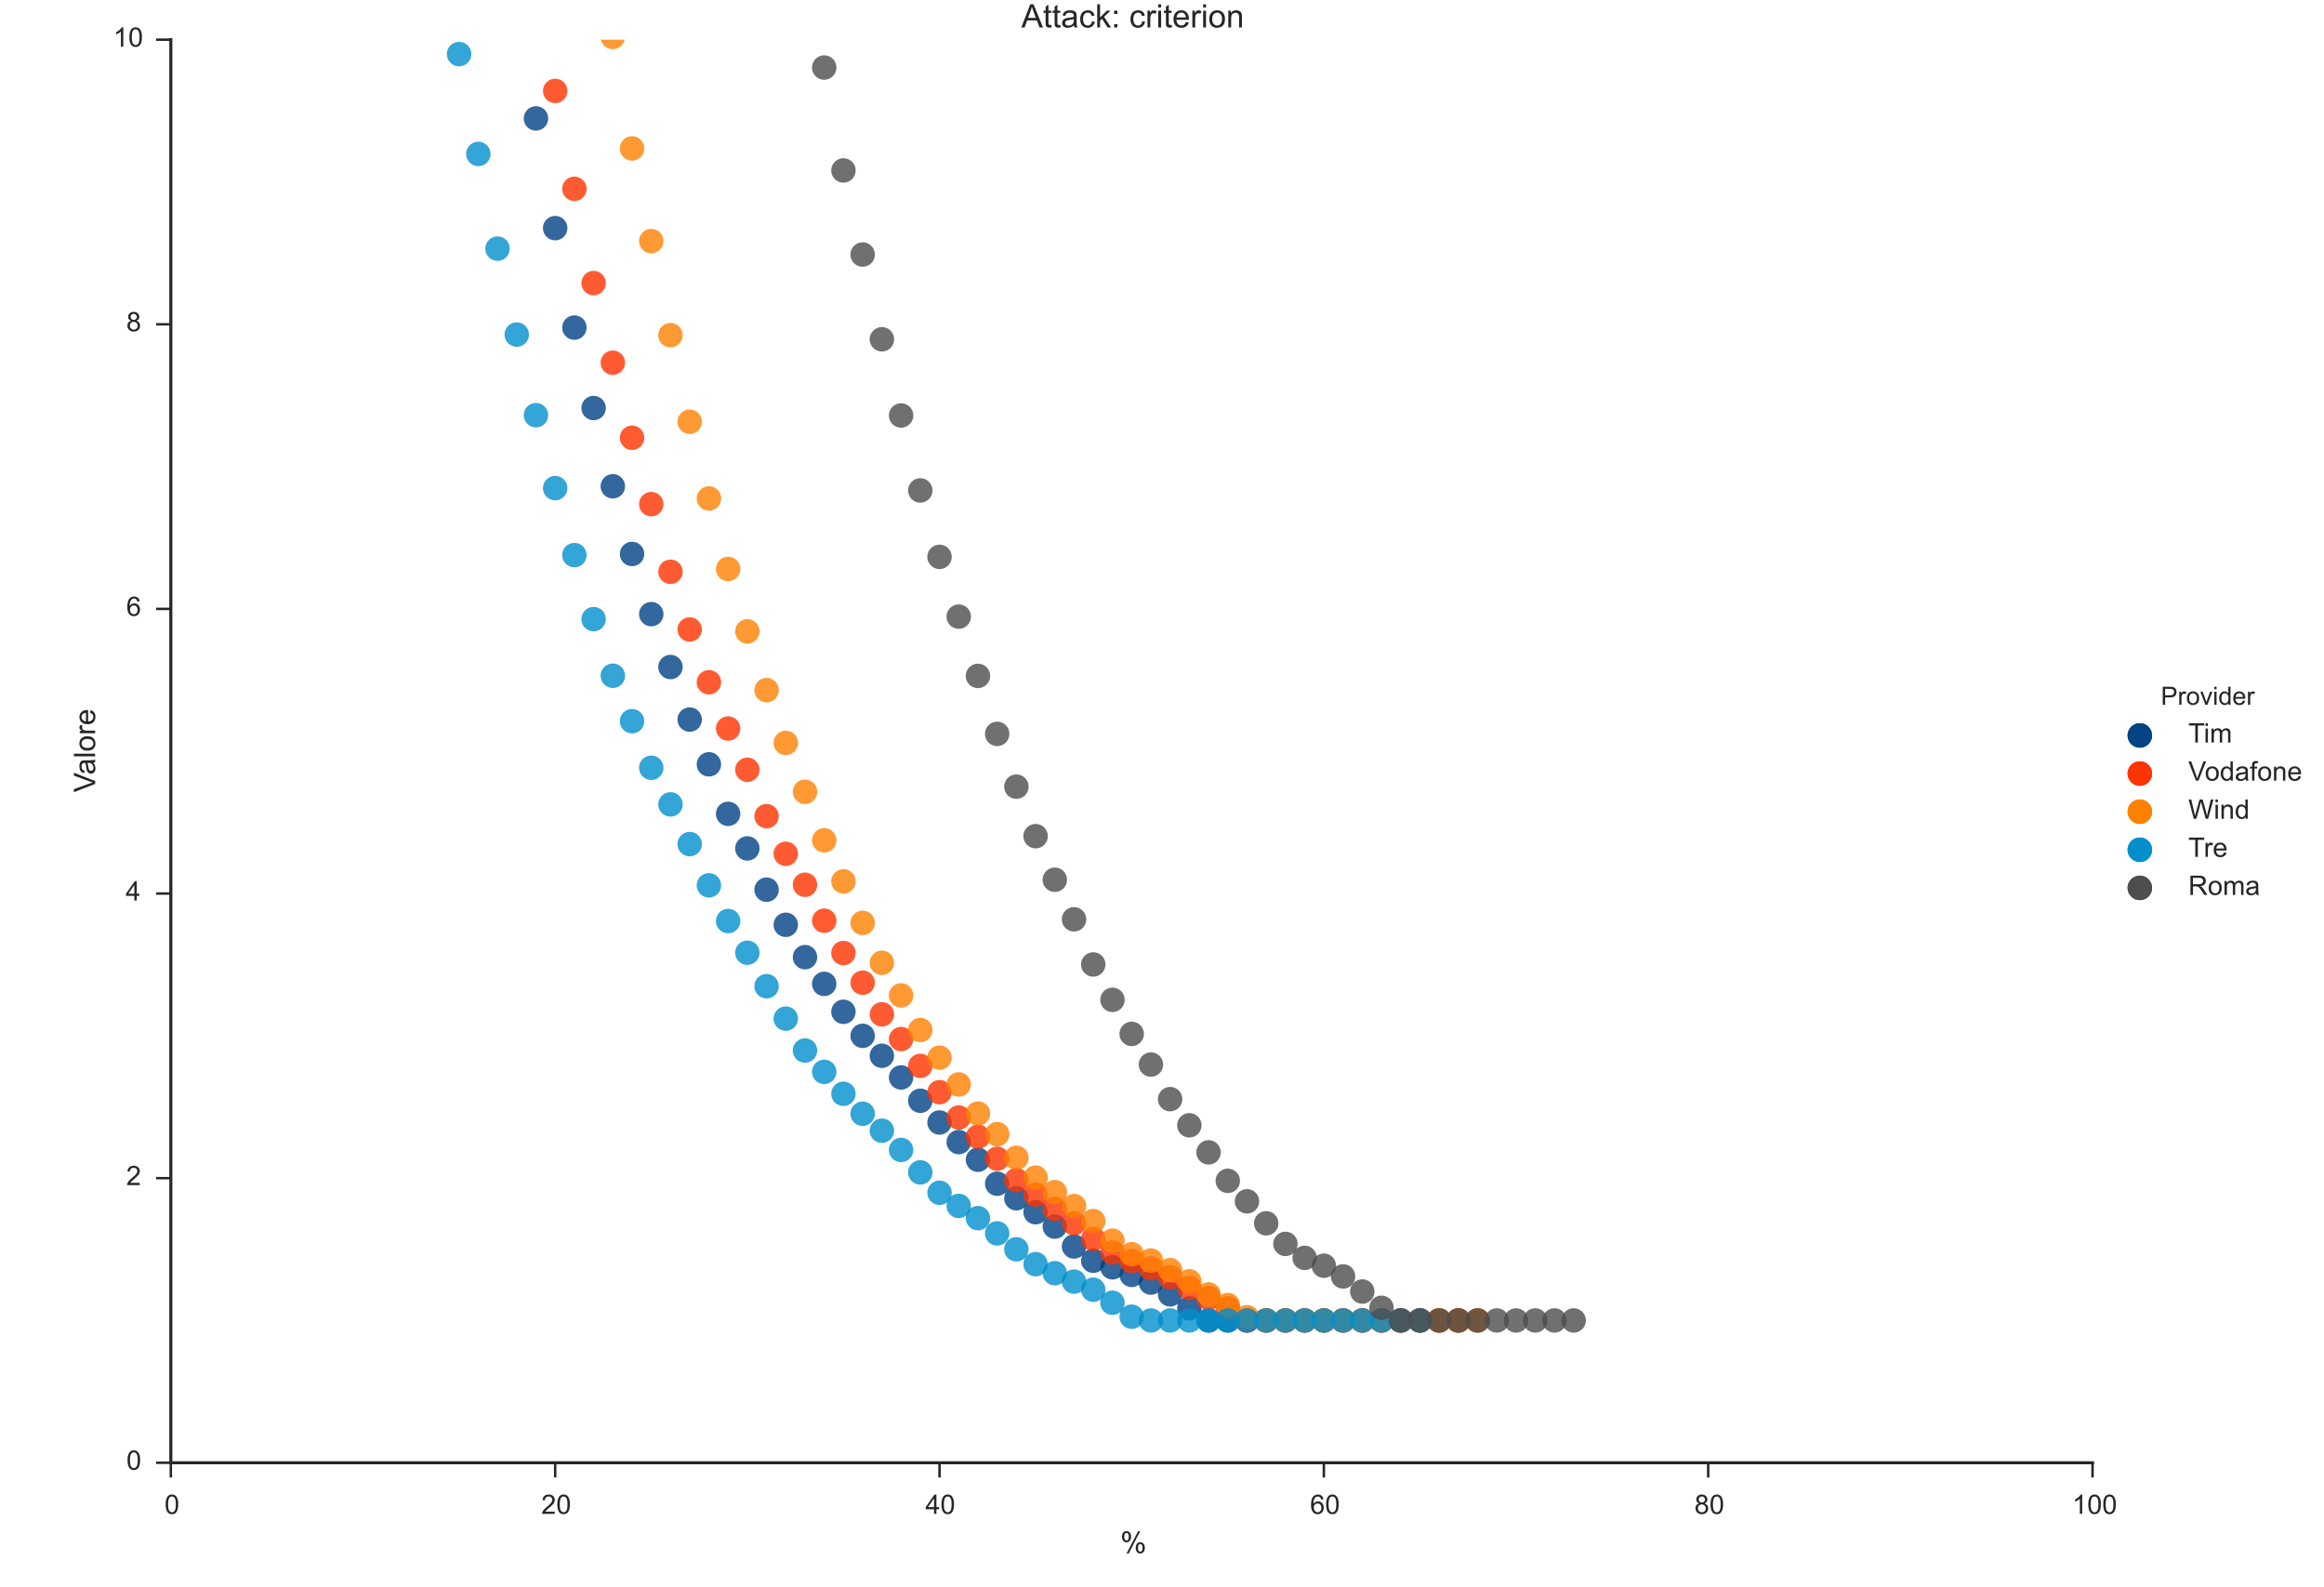 <?xml version="1.0" encoding="utf-8" standalone="no"?>
<!DOCTYPE svg PUBLIC "-//W3C//DTD SVG 1.1//EN"
  "http://www.w3.org/Graphics/SVG/1.1/DTD/svg11.dtd">
<!-- Created with matplotlib (http://matplotlib.org/) -->
<svg height="648pt" version="1.1" viewBox="0 0 949 648" width="949pt" xmlns="http://www.w3.org/2000/svg" xmlns:xlink="http://www.w3.org/1999/xlink">
 <defs>
  <style type="text/css">
*{stroke-linecap:butt;stroke-linejoin:round;}
  </style>
 </defs>
 <g id="figure_1">
  <g id="patch_1">
   <path d="
M0 648
L949.478 648
L949.478 0
L0 0
z
" style="fill:#ffffff;"/>
  </g>
  <g id="axes_1">
   <g id="patch_2">
    <path d="
M69.76 597.248
L854.484 597.248
L854.484 16.2
L69.76 16.2
z
" style="fill:#ffffff;"/>
   </g>
   <g id="matplotlib.axis_1">
    <g id="xtick_1">
     <g id="line2d_1">
      <defs>
       <path d="
M0 0
L0 6" id="m44d4eda7dc" style="stroke:#262626;"/>
      </defs>
      <g>
       <use style="fill:#262626;stroke:#262626;" x="69.76" xlink:href="#m44d4eda7dc" y="597.248"/>
      </g>
     </g>
     <g id="text_1">
      <!-- 0 -->
      <defs>
       <path d="
M4.156 35.297
Q4.156 48 6.766 55.734
Q9.375 63.484 14.516 67.672
Q19.672 71.875 27.484 71.875
Q33.25 71.875 37.594 69.547
Q41.938 67.234 44.766 62.859
Q47.609 58.5 49.219 52.219
Q50.828 45.953 50.828 35.297
Q50.828 22.703 48.234 14.969
Q45.656 7.234 40.5 3
Q35.359 -1.219 27.484 -1.219
Q17.141 -1.219 11.234 6.203
Q4.156 15.141 4.156 35.297
M13.188 35.297
Q13.188 17.672 17.312 11.828
Q21.438 6 27.484 6
Q33.547 6 37.672 11.859
Q41.797 17.719 41.797 35.297
Q41.797 52.984 37.672 58.781
Q33.547 64.594 27.391 64.594
Q21.344 64.594 17.719 59.469
Q13.188 52.938 13.188 35.297" id="ArialMT-30"/>
      </defs>
      <g style="fill:#262626;" transform="translate(67.193 618.122)scale(0.11 -0.11)">
       <use xlink:href="#ArialMT-30"/>
      </g>
     </g>
    </g>
    <g id="xtick_2">
     <g id="line2d_2">
      <g>
       <use style="fill:#262626;stroke:#262626;" x="226.705" xlink:href="#m44d4eda7dc" y="597.248"/>
      </g>
     </g>
     <g id="text_2">
      <!-- 20 -->
      <defs>
       <path d="
M50.344 8.453
L50.344 0
L3.031 0
Q2.938 3.172 4.047 6.109
Q5.859 10.938 9.828 15.625
Q13.812 20.312 21.344 26.469
Q33.016 36.031 37.109 41.625
Q41.219 47.219 41.219 52.203
Q41.219 57.422 37.469 61
Q33.734 64.594 27.734 64.594
Q21.391 64.594 17.578 60.781
Q13.766 56.984 13.719 50.25
L4.688 51.172
Q5.609 61.281 11.656 66.578
Q17.719 71.875 27.938 71.875
Q38.234 71.875 44.234 66.156
Q50.25 60.453 50.25 52
Q50.25 47.703 48.484 43.547
Q46.734 39.406 42.656 34.812
Q38.578 30.219 29.109 22.219
Q21.188 15.578 18.938 13.203
Q16.703 10.844 15.234 8.453
z
" id="ArialMT-32"/>
      </defs>
      <g style="fill:#262626;" transform="translate(221.012 618.122)scale(0.11 -0.11)">
       <use xlink:href="#ArialMT-32"/>
       <use x="55.615" xlink:href="#ArialMT-30"/>
      </g>
     </g>
    </g>
    <g id="xtick_3">
     <g id="line2d_3">
      <g>
       <use style="fill:#262626;stroke:#262626;" x="383.649" xlink:href="#m44d4eda7dc" y="597.248"/>
      </g>
     </g>
     <g id="text_3">
      <!-- 40 -->
      <defs>
       <path d="
M32.328 0
L32.328 17.141
L1.266 17.141
L1.266 25.203
L33.938 71.578
L41.109 71.578
L41.109 25.203
L50.781 25.203
L50.781 17.141
L41.109 17.141
L41.109 0
z

M32.328 25.203
L32.328 57.469
L9.906 25.203
z
" id="ArialMT-34"/>
      </defs>
      <g style="fill:#262626;" transform="translate(377.865 618.122)scale(0.11 -0.11)">
       <use xlink:href="#ArialMT-34"/>
       <use x="55.615" xlink:href="#ArialMT-30"/>
      </g>
     </g>
    </g>
    <g id="xtick_4">
     <g id="line2d_4">
      <g>
       <use style="fill:#262626;stroke:#262626;" x="540.594" xlink:href="#m44d4eda7dc" y="597.248"/>
      </g>
     </g>
     <g id="text_4">
      <!-- 60 -->
      <defs>
       <path d="
M49.75 54.047
L41.016 53.375
Q39.844 58.547 37.703 60.891
Q34.125 64.656 28.906 64.656
Q24.703 64.656 21.531 62.312
Q17.391 59.281 14.984 53.469
Q12.594 47.656 12.5 36.922
Q15.672 41.75 20.266 44.094
Q24.859 46.438 29.891 46.438
Q38.672 46.438 44.844 39.969
Q51.031 33.5 51.031 23.25
Q51.031 16.5 48.125 10.719
Q45.219 4.938 40.141 1.859
Q35.062 -1.219 28.609 -1.219
Q17.625 -1.219 10.688 6.859
Q3.766 14.938 3.766 33.5
Q3.766 54.25 11.422 63.672
Q18.109 71.875 29.438 71.875
Q37.891 71.875 43.281 67.141
Q48.688 62.406 49.75 54.047
M13.875 23.188
Q13.875 18.656 15.797 14.5
Q17.719 10.359 21.188 8.172
Q24.656 6 28.469 6
Q34.031 6 38.031 10.484
Q42.047 14.984 42.047 22.703
Q42.047 30.125 38.078 34.391
Q34.125 38.672 28.125 38.672
Q22.172 38.672 18.016 34.391
Q13.875 30.125 13.875 23.188" id="ArialMT-36"/>
      </defs>
      <g style="fill:#262626;" transform="translate(534.947 618.122)scale(0.11 -0.11)">
       <use xlink:href="#ArialMT-36"/>
       <use x="55.615" xlink:href="#ArialMT-30"/>
      </g>
     </g>
    </g>
    <g id="xtick_5">
     <g id="line2d_5">
      <g>
       <use style="fill:#262626;stroke:#262626;" x="697.539" xlink:href="#m44d4eda7dc" y="597.248"/>
      </g>
     </g>
     <g id="text_5">
      <!-- 80 -->
      <defs>
       <path d="
M17.672 38.812
Q12.203 40.828 9.562 44.531
Q6.938 48.25 6.938 53.422
Q6.938 61.234 12.547 66.547
Q18.172 71.875 27.484 71.875
Q36.859 71.875 42.578 66.422
Q48.297 60.984 48.297 53.172
Q48.297 48.188 45.672 44.5
Q43.062 40.828 37.75 38.812
Q44.344 36.672 47.781 31.875
Q51.219 27.094 51.219 20.453
Q51.219 11.281 44.719 5.031
Q38.234 -1.219 27.641 -1.219
Q17.047 -1.219 10.547 5.047
Q4.047 11.328 4.047 20.703
Q4.047 27.688 7.594 32.391
Q11.141 37.109 17.672 38.812
M15.922 53.719
Q15.922 48.641 19.188 45.406
Q22.469 42.188 27.688 42.188
Q32.766 42.188 36.016 45.375
Q39.266 48.578 39.266 53.219
Q39.266 58.062 35.906 61.359
Q32.562 64.656 27.594 64.656
Q22.562 64.656 19.234 61.422
Q15.922 58.203 15.922 53.719
M13.094 20.656
Q13.094 16.891 14.875 13.375
Q16.656 9.859 20.172 7.922
Q23.688 6 27.734 6
Q34.031 6 38.125 10.047
Q42.234 14.109 42.234 20.359
Q42.234 26.703 38.016 30.859
Q33.797 35.016 27.438 35.016
Q21.234 35.016 17.156 30.906
Q13.094 26.812 13.094 20.656" id="ArialMT-38"/>
      </defs>
      <g style="fill:#262626;" transform="translate(691.907 618.122)scale(0.11 -0.11)">
       <use xlink:href="#ArialMT-38"/>
       <use x="55.615" xlink:href="#ArialMT-30"/>
      </g>
     </g>
    </g>
    <g id="xtick_6">
     <g id="line2d_6">
      <g>
       <use style="fill:#262626;stroke:#262626;" x="854.484" xlink:href="#m44d4eda7dc" y="597.248"/>
      </g>
     </g>
     <g id="text_6">
      <!-- 100 -->
      <defs>
       <path d="
M37.25 0
L28.469 0
L28.469 56
Q25.297 52.984 20.141 49.953
Q14.984 46.922 10.891 45.406
L10.891 53.906
Q18.266 57.375 23.781 62.297
Q29.297 67.234 31.594 71.875
L37.25 71.875
z
" id="ArialMT-31"/>
      </defs>
      <g style="fill:#262626;" transform="translate(846.17 618.122)scale(0.11 -0.11)">
       <use xlink:href="#ArialMT-31"/>
       <use x="55.615" xlink:href="#ArialMT-30"/>
       <use x="111.23" xlink:href="#ArialMT-30"/>
      </g>
     </g>
    </g>
    <g id="text_7">
     <!-- % -->
     <defs>
      <path d="
M5.812 54.391
Q5.812 62.062 9.672 67.422
Q13.531 72.797 20.844 72.797
Q27.594 72.797 32 67.984
Q36.422 63.188 36.422 53.859
Q36.422 44.781 31.953 39.875
Q27.484 34.969 20.953 34.969
Q14.453 34.969 10.125 39.797
Q5.812 44.625 5.812 54.391
M21.094 66.75
Q17.828 66.75 15.656 63.906
Q13.484 61.078 13.484 53.516
Q13.484 46.625 15.672 43.812
Q17.875 41.016 21.094 41.016
Q24.422 41.016 26.594 43.844
Q28.766 46.688 28.766 54.203
Q28.766 61.141 26.562 63.938
Q24.359 66.75 21.094 66.75
M21.141 -2.641
L60.297 72.797
L67.438 72.797
L28.422 -2.641
z

M52.094 16.797
Q52.094 24.516 55.953 29.859
Q59.812 35.203 67.188 35.203
Q73.922 35.203 78.344 30.391
Q82.766 25.594 82.766 16.266
Q82.766 7.172 78.297 2.266
Q73.828 -2.641 67.234 -2.641
Q60.75 -2.641 56.422 2.219
Q52.094 7.078 52.094 16.797
M67.438 29.156
Q64.109 29.156 61.938 26.312
Q59.766 23.484 59.766 15.922
Q59.766 9.078 61.953 6.25
Q64.156 3.422 67.391 3.422
Q70.75 3.422 72.922 6.25
Q75.094 9.078 75.094 16.609
Q75.094 23.531 72.891 26.344
Q70.703 29.156 67.438 29.156" id="ArialMT-25"/>
     </defs>
     <g style="fill:#262626;" transform="translate(457.466 633.969)scale(0.121 -0.121)">
      <use xlink:href="#ArialMT-25"/>
     </g>
    </g>
   </g>
   <g id="matplotlib.axis_2">
    <g id="ytick_1">
     <g id="line2d_7">
      <defs>
       <path d="
M0 0
L-6 0" id="m0dfa6ce036" style="stroke:#262626;"/>
      </defs>
      <g>
       <use style="fill:#262626;stroke:#262626;" x="69.76" xlink:href="#m0dfa6ce036" y="597.248"/>
      </g>
     </g>
     <g id="text_8">
      <!-- 0 -->
      <g style="fill:#262626;" transform="translate(51.626 600.092)scale(0.11 -0.11)">
       <use xlink:href="#ArialMT-30"/>
      </g>
     </g>
    </g>
    <g id="ytick_2">
     <g id="line2d_8">
      <g>
       <use style="fill:#262626;stroke:#262626;" x="69.76" xlink:href="#m0dfa6ce036" y="481.039"/>
      </g>
     </g>
     <g id="text_9">
      <!-- 2 -->
      <g style="fill:#262626;" transform="translate(51.545 483.882)scale(0.11 -0.11)">
       <use xlink:href="#ArialMT-32"/>
      </g>
     </g>
    </g>
    <g id="ytick_3">
     <g id="line2d_9">
      <g>
       <use style="fill:#262626;stroke:#262626;" x="69.76" xlink:href="#m0dfa6ce036" y="364.829"/>
      </g>
     </g>
     <g id="text_10">
      <!-- 4 -->
      <g style="fill:#262626;" transform="translate(51.313 367.673)scale(0.11 -0.11)">
       <use xlink:href="#ArialMT-34"/>
      </g>
     </g>
    </g>
    <g id="ytick_4">
     <g id="line2d_10">
      <g>
       <use style="fill:#262626;stroke:#262626;" x="69.76" xlink:href="#m0dfa6ce036" y="248.619"/>
      </g>
     </g>
     <g id="text_11">
      <!-- 6 -->
      <g style="fill:#262626;" transform="translate(51.561 251.463)scale(0.11 -0.11)">
       <use xlink:href="#ArialMT-36"/>
      </g>
     </g>
    </g>
    <g id="ytick_5">
     <g id="line2d_11">
      <g>
       <use style="fill:#262626;stroke:#262626;" x="69.76" xlink:href="#m0dfa6ce036" y="132.41"/>
      </g>
     </g>
     <g id="text_12">
      <!-- 8 -->
      <g style="fill:#262626;" transform="translate(51.571 135.253)scale(0.11 -0.11)">
       <use xlink:href="#ArialMT-38"/>
      </g>
     </g>
    </g>
    <g id="ytick_6">
     <g id="line2d_12">
      <g>
       <use style="fill:#262626;stroke:#262626;" x="69.76" xlink:href="#m0dfa6ce036" y="16.2"/>
      </g>
     </g>
     <g id="text_13">
      <!-- 10 -->
      <g style="fill:#262626;" transform="translate(46.25 19.044)scale(0.11 -0.11)">
       <use xlink:href="#ArialMT-31"/>
       <use x="55.615" xlink:href="#ArialMT-30"/>
      </g>
     </g>
    </g>
    <g id="text_14">
     <!-- Valore -->
     <defs>
      <path d="
M40.438 6.391
Q35.547 2.25 31.031 0.531
Q26.516 -1.172 21.344 -1.172
Q12.797 -1.172 8.203 3
Q3.609 7.172 3.609 13.672
Q3.609 17.484 5.344 20.625
Q7.078 23.781 9.891 25.688
Q12.703 27.594 16.219 28.562
Q18.797 29.25 24.031 29.891
Q34.672 31.156 39.703 32.906
Q39.75 34.719 39.75 35.203
Q39.75 40.578 37.25 42.781
Q33.891 45.75 27.25 45.75
Q21.047 45.75 18.094 43.578
Q15.141 41.406 13.719 35.891
L5.125 37.062
Q6.297 42.578 8.984 45.969
Q11.672 49.359 16.75 51.188
Q21.828 53.031 28.516 53.031
Q35.156 53.031 39.297 51.469
Q43.453 49.906 45.406 47.531
Q47.359 45.172 48.141 41.547
Q48.578 39.312 48.578 33.453
L48.578 21.734
Q48.578 9.469 49.141 6.219
Q49.703 2.984 51.375 0
L42.188 0
Q40.828 2.734 40.438 6.391
M39.703 26.031
Q34.906 24.078 25.344 22.703
Q19.922 21.922 17.672 20.938
Q15.438 19.969 14.203 18.094
Q12.984 16.219 12.984 13.922
Q12.984 10.406 15.641 8.062
Q18.312 5.719 23.438 5.719
Q28.516 5.719 32.469 7.938
Q36.422 10.156 38.281 14.016
Q39.703 17 39.703 22.797
z
" id="ArialMT-61"/>
      <path d="
M42.094 16.703
L51.172 15.578
Q49.031 7.625 43.219 3.219
Q37.406 -1.172 28.375 -1.172
Q17 -1.172 10.328 5.828
Q3.656 12.844 3.656 25.484
Q3.656 38.578 10.391 45.797
Q17.141 53.031 27.875 53.031
Q38.281 53.031 44.875 45.953
Q51.469 38.875 51.469 26.031
Q51.469 25.25 51.422 23.688
L12.75 23.688
Q13.234 15.141 17.578 10.594
Q21.922 6.062 28.422 6.062
Q33.25 6.062 36.672 8.594
Q40.094 11.141 42.094 16.703
M13.234 30.906
L42.188 30.906
Q41.609 37.453 38.875 40.719
Q34.672 45.797 27.984 45.797
Q21.922 45.797 17.797 41.75
Q13.672 37.703 13.234 30.906" id="ArialMT-65"/>
      <path d="
M28.172 0
L0.438 71.578
L10.688 71.578
L29.297 19.578
Q31.547 13.328 33.062 7.859
Q34.719 13.719 36.922 19.578
L56.25 71.578
L65.922 71.578
L37.891 0
z
" id="ArialMT-56"/>
      <path d="
M6.5 0
L6.5 51.859
L14.406 51.859
L14.406 44
Q17.438 49.516 20 51.266
Q22.562 53.031 25.641 53.031
Q30.078 53.031 34.672 50.203
L31.641 42.047
Q28.422 43.953 25.203 43.953
Q22.312 43.953 20.016 42.219
Q17.719 40.484 16.75 37.406
Q15.281 32.719 15.281 27.156
L15.281 0
z
" id="ArialMT-72"/>
      <path d="
M6.391 0
L6.391 71.578
L15.188 71.578
L15.188 0
z
" id="ArialMT-6c"/>
      <path d="
M3.328 25.922
Q3.328 40.328 11.328 47.266
Q18.016 53.031 27.641 53.031
Q38.328 53.031 45.109 46.016
Q51.906 39.016 51.906 26.656
Q51.906 16.656 48.906 10.906
Q45.906 5.172 40.156 2
Q34.422 -1.172 27.641 -1.172
Q16.75 -1.172 10.031 5.812
Q3.328 12.797 3.328 25.922
M12.359 25.922
Q12.359 15.969 16.703 11.016
Q21.047 6.062 27.641 6.062
Q34.188 6.062 38.531 11.031
Q42.875 16.016 42.875 26.219
Q42.875 35.844 38.5 40.797
Q34.125 45.75 27.641 45.75
Q21.047 45.75 16.703 40.812
Q12.359 35.891 12.359 25.922" id="ArialMT-6f"/>
     </defs>
     <g style="fill:#262626;" transform="translate(38.845 323.488)rotate(-90.0)scale(0.121 -0.121)">
      <use xlink:href="#ArialMT-56"/>
      <use x="59.324" xlink:href="#ArialMT-61"/>
      <use x="114.939" xlink:href="#ArialMT-6c"/>
      <use x="137.156" xlink:href="#ArialMT-6f"/>
      <use x="192.771" xlink:href="#ArialMT-72"/>
      <use x="226.072" xlink:href="#ArialMT-65"/>
     </g>
    </g>
   </g>
   <g id="PathCollection_1">
    <defs>
     <path d="
M0 5
C1.326 5 2.598 4.473 3.536 3.536
C4.473 2.598 5 1.326 5 0
C5 -1.326 4.473 -2.598 3.536 -3.536
C2.598 -4.473 1.326 -5 0 -5
C-1.326 -5 -2.598 -4.473 -3.536 -3.536
C-4.473 -2.598 -5 -1.326 -5 0
C-5 1.326 -4.473 2.598 -3.536 3.536
C-2.598 4.473 -1.326 5 0 5
z
" id="md8d5b110ae" style="stroke:#004184;stroke-opacity:0.8;stroke-width:0.01;"/>
    </defs>
    <g clip-path="url(#pf7e22d0aca)">
     <use style="fill:#004184;fill-opacity:0.8;stroke:#004184;stroke-opacity:0.8;stroke-width:0.01;" x="69.76" xlink:href="#md8d5b110ae" y="-20247.191"/>
     <use style="fill:#004184;fill-opacity:0.8;stroke:#004184;stroke-opacity:0.8;stroke-width:0.01;" x="209.551" xlink:href="#md8d5b110ae" y="-1.0"/>
     <use style="fill:#004184;fill-opacity:0.8;stroke:#004184;stroke-opacity:0.8;stroke-width:0.01;" x="211.01" xlink:href="#md8d5b110ae" y="8.05"/>
     <use style="fill:#004184;fill-opacity:0.8;stroke:#004184;stroke-opacity:0.8;stroke-width:0.01;" x="218.857" xlink:href="#md8d5b110ae" y="48.343"/>
     <use style="fill:#004184;fill-opacity:0.8;stroke:#004184;stroke-opacity:0.8;stroke-width:0.01;" x="226.705" xlink:href="#md8d5b110ae" y="93.142"/>
     <use style="fill:#004184;fill-opacity:0.8;stroke:#004184;stroke-opacity:0.8;stroke-width:0.01;" x="234.552" xlink:href="#md8d5b110ae" y="133.75"/>
     <use style="fill:#004184;fill-opacity:0.8;stroke:#004184;stroke-opacity:0.8;stroke-width:0.01;" x="242.399" xlink:href="#md8d5b110ae" y="166.602"/>
     <use style="fill:#004184;fill-opacity:0.8;stroke:#004184;stroke-opacity:0.8;stroke-width:0.01;" x="250.246" xlink:href="#md8d5b110ae" y="198.55"/>
     <use style="fill:#004184;fill-opacity:0.8;stroke:#004184;stroke-opacity:0.8;stroke-width:0.01;" x="258.094" xlink:href="#md8d5b110ae" y="226.18"/>
     <use style="fill:#004184;fill-opacity:0.8;stroke:#004184;stroke-opacity:0.8;stroke-width:0.01;" x="265.941" xlink:href="#md8d5b110ae" y="250.749"/>
     <use style="fill:#004184;fill-opacity:0.8;stroke:#004184;stroke-opacity:0.8;stroke-width:0.01;" x="273.788" xlink:href="#md8d5b110ae" y="272.342"/>
     <use style="fill:#004184;fill-opacity:0.8;stroke:#004184;stroke-opacity:0.8;stroke-width:0.01;" x="281.635" xlink:href="#md8d5b110ae" y="293.8"/>
     <use style="fill:#004184;fill-opacity:0.8;stroke:#004184;stroke-opacity:0.8;stroke-width:0.01;" x="289.483" xlink:href="#md8d5b110ae" y="312.071"/>
     <use style="fill:#004184;fill-opacity:0.8;stroke:#004184;stroke-opacity:0.8;stroke-width:0.01;" x="297.33" xlink:href="#md8d5b110ae" y="332.293"/>
     <use style="fill:#004184;fill-opacity:0.8;stroke:#004184;stroke-opacity:0.8;stroke-width:0.01;" x="305.177" xlink:href="#md8d5b110ae" y="346.415"/>
     <use style="fill:#004184;fill-opacity:0.8;stroke:#004184;stroke-opacity:0.8;stroke-width:0.01;" x="313.024" xlink:href="#md8d5b110ae" y="363.261"/>
     <use style="fill:#004184;fill-opacity:0.8;stroke:#004184;stroke-opacity:0.8;stroke-width:0.01;" x="320.872" xlink:href="#md8d5b110ae" y="377.598"/>
     <use style="fill:#004184;fill-opacity:0.8;stroke:#004184;stroke-opacity:0.8;stroke-width:0.01;" x="328.719" xlink:href="#md8d5b110ae" y="390.814"/>
     <use style="fill:#004184;fill-opacity:0.8;stroke:#004184;stroke-opacity:0.8;stroke-width:0.01;" x="336.566" xlink:href="#md8d5b110ae" y="401.723"/>
     <use style="fill:#004184;fill-opacity:0.8;stroke:#004184;stroke-opacity:0.8;stroke-width:0.01;" x="344.413" xlink:href="#md8d5b110ae" y="413.121"/>
     <use style="fill:#004184;fill-opacity:0.8;stroke:#004184;stroke-opacity:0.8;stroke-width:0.01;" x="352.26" xlink:href="#md8d5b110ae" y="422.934"/>
     <use style="fill:#004184;fill-opacity:0.8;stroke:#004184;stroke-opacity:0.8;stroke-width:0.01;" x="360.108" xlink:href="#md8d5b110ae" y="431.079"/>
     <use style="fill:#004184;fill-opacity:0.8;stroke:#004184;stroke-opacity:0.8;stroke-width:0.01;" x="367.955" xlink:href="#md8d5b110ae" y="439.931"/>
     <use style="fill:#004184;fill-opacity:0.8;stroke:#004184;stroke-opacity:0.8;stroke-width:0.01;" x="375.802" xlink:href="#md8d5b110ae" y="449.437"/>
     <use style="fill:#004184;fill-opacity:0.8;stroke:#004184;stroke-opacity:0.8;stroke-width:0.01;" x="383.649" xlink:href="#md8d5b110ae" y="458.312"/>
     <use style="fill:#004184;fill-opacity:0.8;stroke:#004184;stroke-opacity:0.8;stroke-width:0.01;" x="391.497" xlink:href="#md8d5b110ae" y="466.32"/>
     <use style="fill:#004184;fill-opacity:0.8;stroke:#004184;stroke-opacity:0.8;stroke-width:0.01;" x="399.344" xlink:href="#md8d5b110ae" y="473.517"/>
     <use style="fill:#004184;fill-opacity:0.8;stroke:#004184;stroke-opacity:0.8;stroke-width:0.01;" x="407.191" xlink:href="#md8d5b110ae" y="483.321"/>
     <use style="fill:#004184;fill-opacity:0.8;stroke:#004184;stroke-opacity:0.8;stroke-width:0.01;" x="415.038" xlink:href="#md8d5b110ae" y="489.259"/>
     <use style="fill:#004184;fill-opacity:0.8;stroke:#004184;stroke-opacity:0.8;stroke-width:0.01;" x="422.886" xlink:href="#md8d5b110ae" y="494.949"/>
     <use style="fill:#004184;fill-opacity:0.8;stroke:#004184;stroke-opacity:0.8;stroke-width:0.01;" x="430.733" xlink:href="#md8d5b110ae" y="500.816"/>
     <use style="fill:#004184;fill-opacity:0.8;stroke:#004184;stroke-opacity:0.8;stroke-width:0.01;" x="438.58" xlink:href="#md8d5b110ae" y="508.935"/>
     <use style="fill:#004184;fill-opacity:0.8;stroke:#004184;stroke-opacity:0.8;stroke-width:0.01;" x="446.427" xlink:href="#md8d5b110ae" y="514.76"/>
     <use style="fill:#004184;fill-opacity:0.8;stroke:#004184;stroke-opacity:0.8;stroke-width:0.01;" x="454.275" xlink:href="#md8d5b110ae" y="517.449"/>
     <use style="fill:#004184;fill-opacity:0.8;stroke:#004184;stroke-opacity:0.8;stroke-width:0.01;" x="462.122" xlink:href="#md8d5b110ae" y="520.542"/>
     <use style="fill:#004184;fill-opacity:0.8;stroke:#004184;stroke-opacity:0.8;stroke-width:0.01;" x="469.969" xlink:href="#md8d5b110ae" y="523.68"/>
     <use style="fill:#004184;fill-opacity:0.8;stroke:#004184;stroke-opacity:0.8;stroke-width:0.01;" x="477.816" xlink:href="#md8d5b110ae" y="528.482"/>
     <use style="fill:#004184;fill-opacity:0.8;stroke:#004184;stroke-opacity:0.8;stroke-width:0.01;" x="485.664" xlink:href="#md8d5b110ae" y="534.199"/>
     <use style="fill:#004184;fill-opacity:0.8;stroke:#004184;stroke-opacity:0.8;stroke-width:0.01;" x="493.511" xlink:href="#md8d5b110ae" y="539.144"/>
     <use style="fill:#004184;fill-opacity:0.8;stroke:#004184;stroke-opacity:0.8;stroke-width:0.01;" x="501.358" xlink:href="#md8d5b110ae" y="539.144"/>
     <use style="fill:#004184;fill-opacity:0.8;stroke:#004184;stroke-opacity:0.8;stroke-width:0.01;" x="509.205" xlink:href="#md8d5b110ae" y="539.144"/>
     <use style="fill:#004184;fill-opacity:0.8;stroke:#004184;stroke-opacity:0.8;stroke-width:0.01;" x="517.052" xlink:href="#md8d5b110ae" y="539.144"/>
     <use style="fill:#004184;fill-opacity:0.8;stroke:#004184;stroke-opacity:0.8;stroke-width:0.01;" x="524.9" xlink:href="#md8d5b110ae" y="539.144"/>
     <use style="fill:#004184;fill-opacity:0.8;stroke:#004184;stroke-opacity:0.8;stroke-width:0.01;" x="532.747" xlink:href="#md8d5b110ae" y="539.144"/>
     <use style="fill:#004184;fill-opacity:0.8;stroke:#004184;stroke-opacity:0.8;stroke-width:0.01;" x="540.594" xlink:href="#md8d5b110ae" y="539.144"/>
     <use style="fill:#004184;fill-opacity:0.8;stroke:#004184;stroke-opacity:0.8;stroke-width:0.01;" x="548.441" xlink:href="#md8d5b110ae" y="539.144"/>
     <use style="fill:#004184;fill-opacity:0.8;stroke:#004184;stroke-opacity:0.8;stroke-width:0.01;" x="556.289" xlink:href="#md8d5b110ae" y="539.144"/>
     <use style="fill:#004184;fill-opacity:0.8;stroke:#004184;stroke-opacity:0.8;stroke-width:0.01;" x="564.136" xlink:href="#md8d5b110ae" y="539.144"/>
     <use style="fill:#004184;fill-opacity:0.8;stroke:#004184;stroke-opacity:0.8;stroke-width:0.01;" x="571.983" xlink:href="#md8d5b110ae" y="539.144"/>
     <use style="fill:#004184;fill-opacity:0.8;stroke:#004184;stroke-opacity:0.8;stroke-width:0.01;" x="579.83" xlink:href="#md8d5b110ae" y="539.144"/>
     <use style="fill:#004184;fill-opacity:0.8;stroke:#004184;stroke-opacity:0.8;stroke-width:0.01;" x="587.678" xlink:href="#md8d5b110ae" y="539.144"/>
     <use style="fill:#004184;fill-opacity:0.8;stroke:#004184;stroke-opacity:0.8;stroke-width:0.01;" x="595.525" xlink:href="#md8d5b110ae" y="539.144"/>
    </g>
   </g>
   <g id="PathCollection_2">
    <defs>
     <path d="
M0 5
C1.326 5 2.598 4.473 3.536 3.536
C4.473 2.598 5 1.326 5 0
C5 -1.326 4.473 -2.598 3.536 -3.536
C2.598 -4.473 1.326 -5 0 -5
C-1.326 -5 -2.598 -4.473 -3.536 -3.536
C-4.473 -2.598 -5 -1.326 -5 0
C-5 1.326 -4.473 2.598 -3.536 3.536
C-2.598 4.473 -1.326 5 0 5
z
" id="mbdb497fdaf" style="stroke:#ff3300;stroke-opacity:0.8;stroke-width:0.01;"/>
    </defs>
    <g clip-path="url(#pf7e22d0aca)">
     <use style="fill:#ff3300;fill-opacity:0.8;stroke:#ff3300;stroke-opacity:0.8;stroke-width:0.01;" x="69.76" xlink:href="#mbdb497fdaf" y="-13536.944"/>
     <use style="fill:#ff3300;fill-opacity:0.8;stroke:#ff3300;stroke-opacity:0.8;stroke-width:0.01;" x="219.985" xlink:href="#mbdb497fdaf" y="-1.0"/>
     <use style="fill:#ff3300;fill-opacity:0.8;stroke:#ff3300;stroke-opacity:0.8;stroke-width:0.01;" x="226.705" xlink:href="#mbdb497fdaf" y="37.12"/>
     <use style="fill:#ff3300;fill-opacity:0.8;stroke:#ff3300;stroke-opacity:0.8;stroke-width:0.01;" x="234.552" xlink:href="#mbdb497fdaf" y="77.094"/>
     <use style="fill:#ff3300;fill-opacity:0.8;stroke:#ff3300;stroke-opacity:0.8;stroke-width:0.01;" x="242.399" xlink:href="#mbdb497fdaf" y="115.585"/>
     <use style="fill:#ff3300;fill-opacity:0.8;stroke:#ff3300;stroke-opacity:0.8;stroke-width:0.01;" x="250.246" xlink:href="#mbdb497fdaf" y="148.103"/>
     <use style="fill:#ff3300;fill-opacity:0.8;stroke:#ff3300;stroke-opacity:0.8;stroke-width:0.01;" x="258.094" xlink:href="#mbdb497fdaf" y="178.73"/>
     <use style="fill:#ff3300;fill-opacity:0.8;stroke:#ff3300;stroke-opacity:0.8;stroke-width:0.01;" x="265.941" xlink:href="#mbdb497fdaf" y="205.84"/>
     <use style="fill:#ff3300;fill-opacity:0.8;stroke:#ff3300;stroke-opacity:0.8;stroke-width:0.01;" x="273.788" xlink:href="#mbdb497fdaf" y="233.446"/>
     <use style="fill:#ff3300;fill-opacity:0.8;stroke:#ff3300;stroke-opacity:0.8;stroke-width:0.01;" x="281.635" xlink:href="#mbdb497fdaf" y="257.019"/>
     <use style="fill:#ff3300;fill-opacity:0.8;stroke:#ff3300;stroke-opacity:0.8;stroke-width:0.01;" x="289.483" xlink:href="#mbdb497fdaf" y="278.562"/>
     <use style="fill:#ff3300;fill-opacity:0.8;stroke:#ff3300;stroke-opacity:0.8;stroke-width:0.01;" x="297.33" xlink:href="#mbdb497fdaf" y="297.462"/>
     <use style="fill:#ff3300;fill-opacity:0.8;stroke:#ff3300;stroke-opacity:0.8;stroke-width:0.01;" x="305.177" xlink:href="#mbdb497fdaf" y="314.291"/>
     <use style="fill:#ff3300;fill-opacity:0.8;stroke:#ff3300;stroke-opacity:0.8;stroke-width:0.01;" x="313.024" xlink:href="#mbdb497fdaf" y="333.239"/>
     <use style="fill:#ff3300;fill-opacity:0.8;stroke:#ff3300;stroke-opacity:0.8;stroke-width:0.01;" x="320.872" xlink:href="#mbdb497fdaf" y="348.605"/>
     <use style="fill:#ff3300;fill-opacity:0.8;stroke:#ff3300;stroke-opacity:0.8;stroke-width:0.01;" x="328.719" xlink:href="#mbdb497fdaf" y="361.25"/>
     <use style="fill:#ff3300;fill-opacity:0.8;stroke:#ff3300;stroke-opacity:0.8;stroke-width:0.01;" x="336.566" xlink:href="#mbdb497fdaf" y="375.922"/>
     <use style="fill:#ff3300;fill-opacity:0.8;stroke:#ff3300;stroke-opacity:0.8;stroke-width:0.01;" x="344.413" xlink:href="#mbdb497fdaf" y="389.11"/>
     <use style="fill:#ff3300;fill-opacity:0.8;stroke:#ff3300;stroke-opacity:0.8;stroke-width:0.01;" x="352.26" xlink:href="#mbdb497fdaf" y="401.235"/>
     <use style="fill:#ff3300;fill-opacity:0.8;stroke:#ff3300;stroke-opacity:0.8;stroke-width:0.01;" x="360.108" xlink:href="#mbdb497fdaf" y="414.152"/>
     <use style="fill:#ff3300;fill-opacity:0.8;stroke:#ff3300;stroke-opacity:0.8;stroke-width:0.01;" x="367.955" xlink:href="#mbdb497fdaf" y="424.245"/>
     <use style="fill:#ff3300;fill-opacity:0.8;stroke:#ff3300;stroke-opacity:0.8;stroke-width:0.01;" x="375.802" xlink:href="#mbdb497fdaf" y="435.212"/>
     <use style="fill:#ff3300;fill-opacity:0.8;stroke:#ff3300;stroke-opacity:0.8;stroke-width:0.01;" x="383.649" xlink:href="#mbdb497fdaf" y="445.945"/>
     <use style="fill:#ff3300;fill-opacity:0.8;stroke:#ff3300;stroke-opacity:0.8;stroke-width:0.01;" x="391.497" xlink:href="#mbdb497fdaf" y="456.285"/>
     <use style="fill:#ff3300;fill-opacity:0.8;stroke:#ff3300;stroke-opacity:0.8;stroke-width:0.01;" x="399.344" xlink:href="#mbdb497fdaf" y="464.125"/>
     <use style="fill:#ff3300;fill-opacity:0.8;stroke:#ff3300;stroke-opacity:0.8;stroke-width:0.01;" x="407.191" xlink:href="#mbdb497fdaf" y="473.107"/>
     <use style="fill:#ff3300;fill-opacity:0.8;stroke:#ff3300;stroke-opacity:0.8;stroke-width:0.01;" x="415.038" xlink:href="#mbdb497fdaf" y="481.825"/>
     <use style="fill:#ff3300;fill-opacity:0.8;stroke:#ff3300;stroke-opacity:0.8;stroke-width:0.01;" x="422.886" xlink:href="#mbdb497fdaf" y="487.755"/>
     <use style="fill:#ff3300;fill-opacity:0.8;stroke:#ff3300;stroke-opacity:0.8;stroke-width:0.01;" x="430.733" xlink:href="#mbdb497fdaf" y="493.573"/>
     <use style="fill:#ff3300;fill-opacity:0.8;stroke:#ff3300;stroke-opacity:0.8;stroke-width:0.01;" x="438.58" xlink:href="#mbdb497fdaf" y="499.456"/>
     <use style="fill:#ff3300;fill-opacity:0.8;stroke:#ff3300;stroke-opacity:0.8;stroke-width:0.01;" x="446.427" xlink:href="#mbdb497fdaf" y="505.838"/>
     <use style="fill:#ff3300;fill-opacity:0.8;stroke:#ff3300;stroke-opacity:0.8;stroke-width:0.01;" x="454.275" xlink:href="#mbdb497fdaf" y="511.382"/>
     <use style="fill:#ff3300;fill-opacity:0.8;stroke:#ff3300;stroke-opacity:0.8;stroke-width:0.01;" x="462.122" xlink:href="#mbdb497fdaf" y="514.919"/>
     <use style="fill:#ff3300;fill-opacity:0.8;stroke:#ff3300;stroke-opacity:0.8;stroke-width:0.01;" x="469.969" xlink:href="#mbdb497fdaf" y="517.858"/>
     <use style="fill:#ff3300;fill-opacity:0.8;stroke:#ff3300;stroke-opacity:0.8;stroke-width:0.01;" x="477.816" xlink:href="#mbdb497fdaf" y="521.478"/>
     <use style="fill:#ff3300;fill-opacity:0.8;stroke:#ff3300;stroke-opacity:0.8;stroke-width:0.01;" x="485.664" xlink:href="#mbdb497fdaf" y="525.808"/>
     <use style="fill:#ff3300;fill-opacity:0.8;stroke:#ff3300;stroke-opacity:0.8;stroke-width:0.01;" x="493.511" xlink:href="#mbdb497fdaf" y="529.997"/>
     <use style="fill:#ff3300;fill-opacity:0.8;stroke:#ff3300;stroke-opacity:0.8;stroke-width:0.01;" x="501.358" xlink:href="#mbdb497fdaf" y="534.199"/>
     <use style="fill:#ff3300;fill-opacity:0.8;stroke:#ff3300;stroke-opacity:0.8;stroke-width:0.01;" x="509.205" xlink:href="#mbdb497fdaf" y="539.144"/>
     <use style="fill:#ff3300;fill-opacity:0.8;stroke:#ff3300;stroke-opacity:0.8;stroke-width:0.01;" x="517.052" xlink:href="#mbdb497fdaf" y="539.144"/>
     <use style="fill:#ff3300;fill-opacity:0.8;stroke:#ff3300;stroke-opacity:0.8;stroke-width:0.01;" x="524.9" xlink:href="#mbdb497fdaf" y="539.144"/>
     <use style="fill:#ff3300;fill-opacity:0.8;stroke:#ff3300;stroke-opacity:0.8;stroke-width:0.01;" x="532.747" xlink:href="#mbdb497fdaf" y="539.144"/>
     <use style="fill:#ff3300;fill-opacity:0.8;stroke:#ff3300;stroke-opacity:0.8;stroke-width:0.01;" x="540.594" xlink:href="#mbdb497fdaf" y="539.144"/>
     <use style="fill:#ff3300;fill-opacity:0.8;stroke:#ff3300;stroke-opacity:0.8;stroke-width:0.01;" x="548.441" xlink:href="#mbdb497fdaf" y="539.144"/>
     <use style="fill:#ff3300;fill-opacity:0.8;stroke:#ff3300;stroke-opacity:0.8;stroke-width:0.01;" x="556.289" xlink:href="#mbdb497fdaf" y="539.144"/>
     <use style="fill:#ff3300;fill-opacity:0.8;stroke:#ff3300;stroke-opacity:0.8;stroke-width:0.01;" x="564.136" xlink:href="#mbdb497fdaf" y="539.144"/>
     <use style="fill:#ff3300;fill-opacity:0.8;stroke:#ff3300;stroke-opacity:0.8;stroke-width:0.01;" x="571.983" xlink:href="#mbdb497fdaf" y="539.144"/>
     <use style="fill:#ff3300;fill-opacity:0.8;stroke:#ff3300;stroke-opacity:0.8;stroke-width:0.01;" x="579.83" xlink:href="#mbdb497fdaf" y="539.144"/>
     <use style="fill:#ff3300;fill-opacity:0.8;stroke:#ff3300;stroke-opacity:0.8;stroke-width:0.01;" x="587.678" xlink:href="#mbdb497fdaf" y="539.144"/>
     <use style="fill:#ff3300;fill-opacity:0.8;stroke:#ff3300;stroke-opacity:0.8;stroke-width:0.01;" x="595.525" xlink:href="#mbdb497fdaf" y="539.144"/>
     <use style="fill:#ff3300;fill-opacity:0.8;stroke:#ff3300;stroke-opacity:0.8;stroke-width:0.01;" x="603.372" xlink:href="#mbdb497fdaf" y="539.144"/>
    </g>
   </g>
   <g id="PathCollection_3">
    <defs>
     <path d="
M0 5
C1.326 5 2.598 4.473 3.536 3.536
C4.473 2.598 5 1.326 5 0
C5 -1.326 4.473 -2.598 3.536 -3.536
C2.598 -4.473 1.326 -5 0 -5
C-1.326 -5 -2.598 -4.473 -3.536 -3.536
C-4.473 -2.598 -5 -1.326 -5 0
C-5 1.326 -4.473 2.598 -3.536 3.536
C-2.598 4.473 -1.326 5 0 5
z
" id="mc2504c215d" style="stroke:#ff8000;stroke-opacity:0.8;stroke-width:0.01;"/>
    </defs>
    <g clip-path="url(#pf7e22d0aca)">
     <use style="fill:#ff8000;fill-opacity:0.8;stroke:#ff8000;stroke-opacity:0.8;stroke-width:0.01;" x="69.76" xlink:href="#mc2504c215d" y="-27161.943"/>
     <use style="fill:#ff8000;fill-opacity:0.8;stroke:#ff8000;stroke-opacity:0.8;stroke-width:0.01;" x="247.266" xlink:href="#mc2504c215d" y="-1.0"/>
     <use style="fill:#ff8000;fill-opacity:0.8;stroke:#ff8000;stroke-opacity:0.8;stroke-width:0.01;" x="250.246" xlink:href="#mc2504c215d" y="15.083"/>
     <use style="fill:#ff8000;fill-opacity:0.8;stroke:#ff8000;stroke-opacity:0.8;stroke-width:0.01;" x="258.094" xlink:href="#mc2504c215d" y="60.597"/>
     <use style="fill:#ff8000;fill-opacity:0.8;stroke:#ff8000;stroke-opacity:0.8;stroke-width:0.01;" x="265.941" xlink:href="#mc2504c215d" y="98.43"/>
     <use style="fill:#ff8000;fill-opacity:0.8;stroke:#ff8000;stroke-opacity:0.8;stroke-width:0.01;" x="273.788" xlink:href="#mc2504c215d" y="136.848"/>
     <use style="fill:#ff8000;fill-opacity:0.8;stroke:#ff8000;stroke-opacity:0.8;stroke-width:0.01;" x="281.635" xlink:href="#mc2504c215d" y="172.198"/>
     <use style="fill:#ff8000;fill-opacity:0.8;stroke:#ff8000;stroke-opacity:0.8;stroke-width:0.01;" x="289.483" xlink:href="#mc2504c215d" y="203.532"/>
     <use style="fill:#ff8000;fill-opacity:0.8;stroke:#ff8000;stroke-opacity:0.8;stroke-width:0.01;" x="297.33" xlink:href="#mc2504c215d" y="232.307"/>
     <use style="fill:#ff8000;fill-opacity:0.8;stroke:#ff8000;stroke-opacity:0.8;stroke-width:0.01;" x="305.177" xlink:href="#mc2504c215d" y="257.798"/>
     <use style="fill:#ff8000;fill-opacity:0.8;stroke:#ff8000;stroke-opacity:0.8;stroke-width:0.01;" x="313.024" xlink:href="#mc2504c215d" y="281.78"/>
     <use style="fill:#ff8000;fill-opacity:0.8;stroke:#ff8000;stroke-opacity:0.8;stroke-width:0.01;" x="320.872" xlink:href="#mc2504c215d" y="303.329"/>
     <use style="fill:#ff8000;fill-opacity:0.8;stroke:#ff8000;stroke-opacity:0.8;stroke-width:0.01;" x="328.719" xlink:href="#mc2504c215d" y="323.279"/>
     <use style="fill:#ff8000;fill-opacity:0.8;stroke:#ff8000;stroke-opacity:0.8;stroke-width:0.01;" x="336.566" xlink:href="#mc2504c215d" y="343.105"/>
     <use style="fill:#ff8000;fill-opacity:0.8;stroke:#ff8000;stroke-opacity:0.8;stroke-width:0.01;" x="344.413" xlink:href="#mc2504c215d" y="359.873"/>
     <use style="fill:#ff8000;fill-opacity:0.8;stroke:#ff8000;stroke-opacity:0.8;stroke-width:0.01;" x="352.26" xlink:href="#mc2504c215d" y="376.816"/>
     <use style="fill:#ff8000;fill-opacity:0.8;stroke:#ff8000;stroke-opacity:0.8;stroke-width:0.01;" x="360.108" xlink:href="#mc2504c215d" y="393.11"/>
     <use style="fill:#ff8000;fill-opacity:0.8;stroke:#ff8000;stroke-opacity:0.8;stroke-width:0.01;" x="367.955" xlink:href="#mc2504c215d" y="406.434"/>
     <use style="fill:#ff8000;fill-opacity:0.8;stroke:#ff8000;stroke-opacity:0.8;stroke-width:0.01;" x="375.802" xlink:href="#mc2504c215d" y="420.554"/>
     <use style="fill:#ff8000;fill-opacity:0.8;stroke:#ff8000;stroke-opacity:0.8;stroke-width:0.01;" x="383.649" xlink:href="#mc2504c215d" y="431.837"/>
     <use style="fill:#ff8000;fill-opacity:0.8;stroke:#ff8000;stroke-opacity:0.8;stroke-width:0.01;" x="391.497" xlink:href="#mc2504c215d" y="442.786"/>
     <use style="fill:#ff8000;fill-opacity:0.8;stroke:#ff8000;stroke-opacity:0.8;stroke-width:0.01;" x="399.344" xlink:href="#mc2504c215d" y="454.659"/>
     <use style="fill:#ff8000;fill-opacity:0.8;stroke:#ff8000;stroke-opacity:0.8;stroke-width:0.01;" x="407.191" xlink:href="#mc2504c215d" y="463.078"/>
     <use style="fill:#ff8000;fill-opacity:0.8;stroke:#ff8000;stroke-opacity:0.8;stroke-width:0.01;" x="415.038" xlink:href="#mc2504c215d" y="472.738"/>
     <use style="fill:#ff8000;fill-opacity:0.8;stroke:#ff8000;stroke-opacity:0.8;stroke-width:0.01;" x="422.886" xlink:href="#mc2504c215d" y="480.808"/>
     <use style="fill:#ff8000;fill-opacity:0.8;stroke:#ff8000;stroke-opacity:0.8;stroke-width:0.01;" x="430.733" xlink:href="#mc2504c215d" y="486.732"/>
     <use style="fill:#ff8000;fill-opacity:0.8;stroke:#ff8000;stroke-opacity:0.8;stroke-width:0.01;" x="438.58" xlink:href="#mc2504c215d" y="492.421"/>
     <use style="fill:#ff8000;fill-opacity:0.8;stroke:#ff8000;stroke-opacity:0.8;stroke-width:0.01;" x="446.427" xlink:href="#mc2504c215d" y="498.572"/>
     <use style="fill:#ff8000;fill-opacity:0.8;stroke:#ff8000;stroke-opacity:0.8;stroke-width:0.01;" x="454.275" xlink:href="#mc2504c215d" y="506.573"/>
     <use style="fill:#ff8000;fill-opacity:0.8;stroke:#ff8000;stroke-opacity:0.8;stroke-width:0.01;" x="462.122" xlink:href="#mc2504c215d" y="512.112"/>
     <use style="fill:#ff8000;fill-opacity:0.8;stroke:#ff8000;stroke-opacity:0.8;stroke-width:0.01;" x="469.969" xlink:href="#mc2504c215d" y="514.678"/>
     <use style="fill:#ff8000;fill-opacity:0.8;stroke:#ff8000;stroke-opacity:0.8;stroke-width:0.01;" x="477.816" xlink:href="#mc2504c215d" y="518.591"/>
     <use style="fill:#ff8000;fill-opacity:0.8;stroke:#ff8000;stroke-opacity:0.8;stroke-width:0.01;" x="485.664" xlink:href="#mc2504c215d" y="523.139"/>
     <use style="fill:#ff8000;fill-opacity:0.8;stroke:#ff8000;stroke-opacity:0.8;stroke-width:0.01;" x="493.511" xlink:href="#mc2504c215d" y="528.507"/>
     <use style="fill:#ff8000;fill-opacity:0.8;stroke:#ff8000;stroke-opacity:0.8;stroke-width:0.01;" x="501.358" xlink:href="#mc2504c215d" y="532.838"/>
     <use style="fill:#ff8000;fill-opacity:0.8;stroke:#ff8000;stroke-opacity:0.8;stroke-width:0.01;" x="509.205" xlink:href="#mc2504c215d" y="537.799"/>
     <use style="fill:#ff8000;fill-opacity:0.8;stroke:#ff8000;stroke-opacity:0.8;stroke-width:0.01;" x="517.052" xlink:href="#mc2504c215d" y="539.144"/>
     <use style="fill:#ff8000;fill-opacity:0.8;stroke:#ff8000;stroke-opacity:0.8;stroke-width:0.01;" x="524.9" xlink:href="#mc2504c215d" y="539.144"/>
     <use style="fill:#ff8000;fill-opacity:0.8;stroke:#ff8000;stroke-opacity:0.8;stroke-width:0.01;" x="532.747" xlink:href="#mc2504c215d" y="539.144"/>
     <use style="fill:#ff8000;fill-opacity:0.8;stroke:#ff8000;stroke-opacity:0.8;stroke-width:0.01;" x="540.594" xlink:href="#mc2504c215d" y="539.144"/>
     <use style="fill:#ff8000;fill-opacity:0.8;stroke:#ff8000;stroke-opacity:0.8;stroke-width:0.01;" x="548.441" xlink:href="#mc2504c215d" y="539.144"/>
     <use style="fill:#ff8000;fill-opacity:0.8;stroke:#ff8000;stroke-opacity:0.8;stroke-width:0.01;" x="556.289" xlink:href="#mc2504c215d" y="539.144"/>
     <use style="fill:#ff8000;fill-opacity:0.8;stroke:#ff8000;stroke-opacity:0.8;stroke-width:0.01;" x="564.136" xlink:href="#mc2504c215d" y="539.144"/>
     <use style="fill:#ff8000;fill-opacity:0.8;stroke:#ff8000;stroke-opacity:0.8;stroke-width:0.01;" x="571.983" xlink:href="#mc2504c215d" y="539.144"/>
     <use style="fill:#ff8000;fill-opacity:0.8;stroke:#ff8000;stroke-opacity:0.8;stroke-width:0.01;" x="579.83" xlink:href="#mc2504c215d" y="539.144"/>
     <use style="fill:#ff8000;fill-opacity:0.8;stroke:#ff8000;stroke-opacity:0.8;stroke-width:0.01;" x="587.678" xlink:href="#mc2504c215d" y="539.144"/>
     <use style="fill:#ff8000;fill-opacity:0.8;stroke:#ff8000;stroke-opacity:0.8;stroke-width:0.01;" x="595.525" xlink:href="#mc2504c215d" y="539.144"/>
     <use style="fill:#ff8000;fill-opacity:0.8;stroke:#ff8000;stroke-opacity:0.8;stroke-width:0.01;" x="603.372" xlink:href="#mc2504c215d" y="539.144"/>
    </g>
   </g>
   <g id="PathCollection_4">
    <defs>
     <path d="
M0 5
C1.326 5 2.598 4.473 3.536 3.536
C4.473 2.598 5 1.326 5 0
C5 -1.326 4.473 -2.598 3.536 -3.536
C2.598 -4.473 1.326 -5 0 -5
C-1.326 -5 -2.598 -4.473 -3.536 -3.536
C-4.473 -2.598 -5 -1.326 -5 0
C-5 1.326 -4.473 2.598 -3.536 3.536
C-2.598 4.473 -1.326 5 0 5
z
" id="m7142f7ee8a" style="stroke:#018ecc;stroke-opacity:0.8;stroke-width:0.01;"/>
    </defs>
    <g clip-path="url(#pf7e22d0aca)">
     <use style="fill:#018ecc;fill-opacity:0.8;stroke:#018ecc;stroke-opacity:0.8;stroke-width:0.01;" x="69.76" xlink:href="#m7142f7ee8a" y="-13314.134"/>
     <use style="fill:#018ecc;fill-opacity:0.8;stroke:#018ecc;stroke-opacity:0.8;stroke-width:0.01;" x="183.37" xlink:href="#m7142f7ee8a" y="-1.0"/>
     <use style="fill:#018ecc;fill-opacity:0.8;stroke:#018ecc;stroke-opacity:0.8;stroke-width:0.01;" x="187.469" xlink:href="#m7142f7ee8a" y="22.079"/>
     <use style="fill:#018ecc;fill-opacity:0.8;stroke:#018ecc;stroke-opacity:0.8;stroke-width:0.01;" x="195.316" xlink:href="#m7142f7ee8a" y="62.861"/>
     <use style="fill:#018ecc;fill-opacity:0.8;stroke:#018ecc;stroke-opacity:0.8;stroke-width:0.01;" x="203.163" xlink:href="#m7142f7ee8a" y="101.515"/>
     <use style="fill:#018ecc;fill-opacity:0.8;stroke:#018ecc;stroke-opacity:0.8;stroke-width:0.01;" x="211.01" xlink:href="#m7142f7ee8a" y="136.605"/>
     <use style="fill:#018ecc;fill-opacity:0.8;stroke:#018ecc;stroke-opacity:0.8;stroke-width:0.01;" x="218.857" xlink:href="#m7142f7ee8a" y="169.521"/>
     <use style="fill:#018ecc;fill-opacity:0.8;stroke:#018ecc;stroke-opacity:0.8;stroke-width:0.01;" x="226.705" xlink:href="#m7142f7ee8a" y="199.299"/>
     <use style="fill:#018ecc;fill-opacity:0.8;stroke:#018ecc;stroke-opacity:0.8;stroke-width:0.01;" x="234.552" xlink:href="#m7142f7ee8a" y="226.647"/>
     <use style="fill:#018ecc;fill-opacity:0.8;stroke:#018ecc;stroke-opacity:0.8;stroke-width:0.01;" x="242.399" xlink:href="#m7142f7ee8a" y="252.784"/>
     <use style="fill:#018ecc;fill-opacity:0.8;stroke:#018ecc;stroke-opacity:0.8;stroke-width:0.01;" x="250.246" xlink:href="#m7142f7ee8a" y="275.901"/>
     <use style="fill:#018ecc;fill-opacity:0.8;stroke:#018ecc;stroke-opacity:0.8;stroke-width:0.01;" x="258.094" xlink:href="#m7142f7ee8a" y="294.456"/>
     <use style="fill:#018ecc;fill-opacity:0.8;stroke:#018ecc;stroke-opacity:0.8;stroke-width:0.01;" x="265.941" xlink:href="#m7142f7ee8a" y="313.491"/>
     <use style="fill:#018ecc;fill-opacity:0.8;stroke:#018ecc;stroke-opacity:0.8;stroke-width:0.01;" x="273.788" xlink:href="#m7142f7ee8a" y="328.434"/>
     <use style="fill:#018ecc;fill-opacity:0.8;stroke:#018ecc;stroke-opacity:0.8;stroke-width:0.01;" x="281.635" xlink:href="#m7142f7ee8a" y="344.645"/>
     <use style="fill:#018ecc;fill-opacity:0.8;stroke:#018ecc;stroke-opacity:0.8;stroke-width:0.01;" x="289.483" xlink:href="#m7142f7ee8a" y="361.485"/>
     <use style="fill:#018ecc;fill-opacity:0.8;stroke:#018ecc;stroke-opacity:0.8;stroke-width:0.01;" x="297.33" xlink:href="#m7142f7ee8a" y="376.067"/>
     <use style="fill:#018ecc;fill-opacity:0.8;stroke:#018ecc;stroke-opacity:0.8;stroke-width:0.01;" x="305.177" xlink:href="#m7142f7ee8a" y="388.989"/>
     <use style="fill:#018ecc;fill-opacity:0.8;stroke:#018ecc;stroke-opacity:0.8;stroke-width:0.01;" x="313.024" xlink:href="#m7142f7ee8a" y="402.674"/>
     <use style="fill:#018ecc;fill-opacity:0.8;stroke:#018ecc;stroke-opacity:0.8;stroke-width:0.01;" x="320.872" xlink:href="#m7142f7ee8a" y="415.912"/>
     <use style="fill:#018ecc;fill-opacity:0.8;stroke:#018ecc;stroke-opacity:0.8;stroke-width:0.01;" x="328.719" xlink:href="#m7142f7ee8a" y="428.92"/>
     <use style="fill:#018ecc;fill-opacity:0.8;stroke:#018ecc;stroke-opacity:0.8;stroke-width:0.01;" x="336.566" xlink:href="#m7142f7ee8a" y="437.651"/>
     <use style="fill:#018ecc;fill-opacity:0.8;stroke:#018ecc;stroke-opacity:0.8;stroke-width:0.01;" x="344.413" xlink:href="#m7142f7ee8a" y="446.591"/>
     <use style="fill:#018ecc;fill-opacity:0.8;stroke:#018ecc;stroke-opacity:0.8;stroke-width:0.01;" x="352.26" xlink:href="#m7142f7ee8a" y="454.742"/>
     <use style="fill:#018ecc;fill-opacity:0.8;stroke:#018ecc;stroke-opacity:0.8;stroke-width:0.01;" x="360.108" xlink:href="#m7142f7ee8a" y="461.67"/>
     <use style="fill:#018ecc;fill-opacity:0.8;stroke:#018ecc;stroke-opacity:0.8;stroke-width:0.01;" x="367.955" xlink:href="#m7142f7ee8a" y="469.524"/>
     <use style="fill:#018ecc;fill-opacity:0.8;stroke:#018ecc;stroke-opacity:0.8;stroke-width:0.01;" x="375.802" xlink:href="#m7142f7ee8a" y="478.686"/>
     <use style="fill:#018ecc;fill-opacity:0.8;stroke:#018ecc;stroke-opacity:0.8;stroke-width:0.01;" x="383.649" xlink:href="#m7142f7ee8a" y="487.005"/>
     <use style="fill:#018ecc;fill-opacity:0.8;stroke:#018ecc;stroke-opacity:0.8;stroke-width:0.01;" x="391.497" xlink:href="#m7142f7ee8a" y="492.38"/>
     <use style="fill:#018ecc;fill-opacity:0.8;stroke:#018ecc;stroke-opacity:0.8;stroke-width:0.01;" x="399.344" xlink:href="#m7142f7ee8a" y="497.376"/>
     <use style="fill:#018ecc;fill-opacity:0.8;stroke:#018ecc;stroke-opacity:0.8;stroke-width:0.01;" x="407.191" xlink:href="#m7142f7ee8a" y="503.597"/>
     <use style="fill:#018ecc;fill-opacity:0.8;stroke:#018ecc;stroke-opacity:0.8;stroke-width:0.01;" x="415.038" xlink:href="#m7142f7ee8a" y="510.091"/>
     <use style="fill:#018ecc;fill-opacity:0.8;stroke:#018ecc;stroke-opacity:0.8;stroke-width:0.01;" x="422.886" xlink:href="#m7142f7ee8a" y="516.162"/>
     <use style="fill:#018ecc;fill-opacity:0.8;stroke:#018ecc;stroke-opacity:0.8;stroke-width:0.01;" x="430.733" xlink:href="#m7142f7ee8a" y="519.855"/>
     <use style="fill:#018ecc;fill-opacity:0.8;stroke:#018ecc;stroke-opacity:0.8;stroke-width:0.01;" x="438.58" xlink:href="#m7142f7ee8a" y="523.297"/>
     <use style="fill:#018ecc;fill-opacity:0.8;stroke:#018ecc;stroke-opacity:0.8;stroke-width:0.01;" x="446.427" xlink:href="#m7142f7ee8a" y="526.588"/>
     <use style="fill:#018ecc;fill-opacity:0.8;stroke:#018ecc;stroke-opacity:0.8;stroke-width:0.01;" x="454.275" xlink:href="#m7142f7ee8a" y="531.922"/>
     <use style="fill:#018ecc;fill-opacity:0.8;stroke:#018ecc;stroke-opacity:0.8;stroke-width:0.01;" x="462.122" xlink:href="#m7142f7ee8a" y="537.615"/>
     <use style="fill:#018ecc;fill-opacity:0.8;stroke:#018ecc;stroke-opacity:0.8;stroke-width:0.01;" x="469.969" xlink:href="#m7142f7ee8a" y="539.144"/>
     <use style="fill:#018ecc;fill-opacity:0.8;stroke:#018ecc;stroke-opacity:0.8;stroke-width:0.01;" x="477.816" xlink:href="#m7142f7ee8a" y="539.144"/>
     <use style="fill:#018ecc;fill-opacity:0.8;stroke:#018ecc;stroke-opacity:0.8;stroke-width:0.01;" x="485.664" xlink:href="#m7142f7ee8a" y="539.144"/>
     <use style="fill:#018ecc;fill-opacity:0.8;stroke:#018ecc;stroke-opacity:0.8;stroke-width:0.01;" x="493.511" xlink:href="#m7142f7ee8a" y="539.144"/>
     <use style="fill:#018ecc;fill-opacity:0.8;stroke:#018ecc;stroke-opacity:0.8;stroke-width:0.01;" x="501.358" xlink:href="#m7142f7ee8a" y="539.144"/>
     <use style="fill:#018ecc;fill-opacity:0.8;stroke:#018ecc;stroke-opacity:0.8;stroke-width:0.01;" x="509.205" xlink:href="#m7142f7ee8a" y="539.144"/>
     <use style="fill:#018ecc;fill-opacity:0.8;stroke:#018ecc;stroke-opacity:0.8;stroke-width:0.01;" x="517.052" xlink:href="#m7142f7ee8a" y="539.144"/>
     <use style="fill:#018ecc;fill-opacity:0.8;stroke:#018ecc;stroke-opacity:0.8;stroke-width:0.01;" x="524.9" xlink:href="#m7142f7ee8a" y="539.144"/>
     <use style="fill:#018ecc;fill-opacity:0.8;stroke:#018ecc;stroke-opacity:0.8;stroke-width:0.01;" x="532.747" xlink:href="#m7142f7ee8a" y="539.144"/>
     <use style="fill:#018ecc;fill-opacity:0.8;stroke:#018ecc;stroke-opacity:0.8;stroke-width:0.01;" x="540.594" xlink:href="#m7142f7ee8a" y="539.144"/>
     <use style="fill:#018ecc;fill-opacity:0.8;stroke:#018ecc;stroke-opacity:0.8;stroke-width:0.01;" x="548.441" xlink:href="#m7142f7ee8a" y="539.144"/>
     <use style="fill:#018ecc;fill-opacity:0.8;stroke:#018ecc;stroke-opacity:0.8;stroke-width:0.01;" x="556.289" xlink:href="#m7142f7ee8a" y="539.144"/>
     <use style="fill:#018ecc;fill-opacity:0.8;stroke:#018ecc;stroke-opacity:0.8;stroke-width:0.01;" x="564.136" xlink:href="#m7142f7ee8a" y="539.144"/>
     <use style="fill:#018ecc;fill-opacity:0.8;stroke:#018ecc;stroke-opacity:0.8;stroke-width:0.01;" x="571.983" xlink:href="#m7142f7ee8a" y="539.144"/>
     <use style="fill:#018ecc;fill-opacity:0.8;stroke:#018ecc;stroke-opacity:0.8;stroke-width:0.01;" x="579.83" xlink:href="#m7142f7ee8a" y="539.144"/>
    </g>
   </g>
   <g id="PathCollection_5">
    <defs>
     <path d="
M0 5
C1.326 5 2.598 4.473 3.536 3.536
C4.473 2.598 5 1.326 5 0
C5 -1.326 4.473 -2.598 3.536 -3.536
C2.598 -4.473 1.326 -5 0 -5
C-1.326 -5 -2.598 -4.473 -3.536 -3.536
C-4.473 -2.598 -5 -1.326 -5 0
C-5 1.326 -4.473 2.598 -3.536 3.536
C-2.598 4.473 -1.326 5 0 5
z
" id="m7c3ebddd15" style="stroke:#4d4d4d;stroke-opacity:0.8;stroke-width:0.01;"/>
    </defs>
    <g clip-path="url(#pf7e22d0aca)">
     <use style="fill:#4d4d4d;fill-opacity:0.8;stroke:#4d4d4d;stroke-opacity:0.8;stroke-width:0.01;" x="69.76" xlink:href="#m7c3ebddd15" y="-78028.083"/>
     <use style="fill:#4d4d4d;fill-opacity:0.8;stroke:#4d4d4d;stroke-opacity:0.8;stroke-width:0.01;" x="331.234" xlink:href="#m7c3ebddd15" y="-1.0"/>
     <use style="fill:#4d4d4d;fill-opacity:0.8;stroke:#4d4d4d;stroke-opacity:0.8;stroke-width:0.01;" x="336.566" xlink:href="#m7c3ebddd15" y="27.574"/>
     <use style="fill:#4d4d4d;fill-opacity:0.8;stroke:#4d4d4d;stroke-opacity:0.8;stroke-width:0.01;" x="344.413" xlink:href="#m7c3ebddd15" y="69.592"/>
     <use style="fill:#4d4d4d;fill-opacity:0.8;stroke:#4d4d4d;stroke-opacity:0.8;stroke-width:0.01;" x="352.26" xlink:href="#m7c3ebddd15" y="103.925"/>
     <use style="fill:#4d4d4d;fill-opacity:0.8;stroke:#4d4d4d;stroke-opacity:0.8;stroke-width:0.01;" x="360.108" xlink:href="#m7c3ebddd15" y="138.53"/>
     <use style="fill:#4d4d4d;fill-opacity:0.8;stroke:#4d4d4d;stroke-opacity:0.8;stroke-width:0.01;" x="367.955" xlink:href="#m7c3ebddd15" y="169.638"/>
     <use style="fill:#4d4d4d;fill-opacity:0.8;stroke:#4d4d4d;stroke-opacity:0.8;stroke-width:0.01;" x="375.802" xlink:href="#m7c3ebddd15" y="200.25"/>
     <use style="fill:#4d4d4d;fill-opacity:0.8;stroke:#4d4d4d;stroke-opacity:0.8;stroke-width:0.01;" x="383.649" xlink:href="#m7c3ebddd15" y="227.37"/>
     <use style="fill:#4d4d4d;fill-opacity:0.8;stroke:#4d4d4d;stroke-opacity:0.8;stroke-width:0.01;" x="391.497" xlink:href="#m7c3ebddd15" y="251.761"/>
     <use style="fill:#4d4d4d;fill-opacity:0.8;stroke:#4d4d4d;stroke-opacity:0.8;stroke-width:0.01;" x="399.344" xlink:href="#m7c3ebddd15" y="275.971"/>
     <use style="fill:#4d4d4d;fill-opacity:0.8;stroke:#4d4d4d;stroke-opacity:0.8;stroke-width:0.01;" x="407.191" xlink:href="#m7c3ebddd15" y="299.647"/>
     <use style="fill:#4d4d4d;fill-opacity:0.8;stroke:#4d4d4d;stroke-opacity:0.8;stroke-width:0.01;" x="415.038" xlink:href="#m7c3ebddd15" y="321.195"/>
     <use style="fill:#4d4d4d;fill-opacity:0.8;stroke:#4d4d4d;stroke-opacity:0.8;stroke-width:0.01;" x="422.886" xlink:href="#m7c3ebddd15" y="341.413"/>
     <use style="fill:#4d4d4d;fill-opacity:0.8;stroke:#4d4d4d;stroke-opacity:0.8;stroke-width:0.01;" x="430.733" xlink:href="#m7c3ebddd15" y="359.204"/>
     <use style="fill:#4d4d4d;fill-opacity:0.8;stroke:#4d4d4d;stroke-opacity:0.8;stroke-width:0.01;" x="438.58" xlink:href="#m7c3ebddd15" y="375.359"/>
     <use style="fill:#4d4d4d;fill-opacity:0.8;stroke:#4d4d4d;stroke-opacity:0.8;stroke-width:0.01;" x="446.427" xlink:href="#m7c3ebddd15" y="393.791"/>
     <use style="fill:#4d4d4d;fill-opacity:0.8;stroke:#4d4d4d;stroke-opacity:0.8;stroke-width:0.01;" x="454.275" xlink:href="#m7c3ebddd15" y="408.233"/>
     <use style="fill:#4d4d4d;fill-opacity:0.8;stroke:#4d4d4d;stroke-opacity:0.8;stroke-width:0.01;" x="462.122" xlink:href="#m7c3ebddd15" y="422.139"/>
     <use style="fill:#4d4d4d;fill-opacity:0.8;stroke:#4d4d4d;stroke-opacity:0.8;stroke-width:0.01;" x="469.969" xlink:href="#m7c3ebddd15" y="434.659"/>
     <use style="fill:#4d4d4d;fill-opacity:0.8;stroke:#4d4d4d;stroke-opacity:0.8;stroke-width:0.01;" x="477.816" xlink:href="#m7c3ebddd15" y="448.78"/>
     <use style="fill:#4d4d4d;fill-opacity:0.8;stroke:#4d4d4d;stroke-opacity:0.8;stroke-width:0.01;" x="485.664" xlink:href="#m7c3ebddd15" y="459.461"/>
     <use style="fill:#4d4d4d;fill-opacity:0.8;stroke:#4d4d4d;stroke-opacity:0.8;stroke-width:0.01;" x="493.511" xlink:href="#m7c3ebddd15" y="470.514"/>
     <use style="fill:#4d4d4d;fill-opacity:0.8;stroke:#4d4d4d;stroke-opacity:0.8;stroke-width:0.01;" x="501.358" xlink:href="#m7c3ebddd15" y="482.137"/>
     <use style="fill:#4d4d4d;fill-opacity:0.8;stroke:#4d4d4d;stroke-opacity:0.8;stroke-width:0.01;" x="509.205" xlink:href="#m7c3ebddd15" y="490.498"/>
     <use style="fill:#4d4d4d;fill-opacity:0.8;stroke:#4d4d4d;stroke-opacity:0.8;stroke-width:0.01;" x="517.052" xlink:href="#m7c3ebddd15" y="499.479"/>
     <use style="fill:#4d4d4d;fill-opacity:0.8;stroke:#4d4d4d;stroke-opacity:0.8;stroke-width:0.01;" x="524.9" xlink:href="#m7c3ebddd15" y="507.885"/>
     <use style="fill:#4d4d4d;fill-opacity:0.8;stroke:#4d4d4d;stroke-opacity:0.8;stroke-width:0.01;" x="532.747" xlink:href="#m7c3ebddd15" y="513.588"/>
     <use style="fill:#4d4d4d;fill-opacity:0.8;stroke:#4d4d4d;stroke-opacity:0.8;stroke-width:0.01;" x="540.594" xlink:href="#m7c3ebddd15" y="516.787"/>
     <use style="fill:#4d4d4d;fill-opacity:0.8;stroke:#4d4d4d;stroke-opacity:0.8;stroke-width:0.01;" x="548.441" xlink:href="#m7c3ebddd15" y="521.167"/>
     <use style="fill:#4d4d4d;fill-opacity:0.8;stroke:#4d4d4d;stroke-opacity:0.8;stroke-width:0.01;" x="556.289" xlink:href="#m7c3ebddd15" y="527.332"/>
     <use style="fill:#4d4d4d;fill-opacity:0.8;stroke:#4d4d4d;stroke-opacity:0.8;stroke-width:0.01;" x="564.136" xlink:href="#m7c3ebddd15" y="533.974"/>
     <use style="fill:#4d4d4d;fill-opacity:0.8;stroke:#4d4d4d;stroke-opacity:0.8;stroke-width:0.01;" x="571.983" xlink:href="#m7c3ebddd15" y="539.144"/>
     <use style="fill:#4d4d4d;fill-opacity:0.8;stroke:#4d4d4d;stroke-opacity:0.8;stroke-width:0.01;" x="579.83" xlink:href="#m7c3ebddd15" y="539.144"/>
     <use style="fill:#4d4d4d;fill-opacity:0.8;stroke:#4d4d4d;stroke-opacity:0.8;stroke-width:0.01;" x="587.678" xlink:href="#m7c3ebddd15" y="539.144"/>
     <use style="fill:#4d4d4d;fill-opacity:0.8;stroke:#4d4d4d;stroke-opacity:0.8;stroke-width:0.01;" x="595.525" xlink:href="#m7c3ebddd15" y="539.144"/>
     <use style="fill:#4d4d4d;fill-opacity:0.8;stroke:#4d4d4d;stroke-opacity:0.8;stroke-width:0.01;" x="603.372" xlink:href="#m7c3ebddd15" y="539.144"/>
     <use style="fill:#4d4d4d;fill-opacity:0.8;stroke:#4d4d4d;stroke-opacity:0.8;stroke-width:0.01;" x="611.219" xlink:href="#m7c3ebddd15" y="539.144"/>
     <use style="fill:#4d4d4d;fill-opacity:0.8;stroke:#4d4d4d;stroke-opacity:0.8;stroke-width:0.01;" x="619.067" xlink:href="#m7c3ebddd15" y="539.144"/>
     <use style="fill:#4d4d4d;fill-opacity:0.8;stroke:#4d4d4d;stroke-opacity:0.8;stroke-width:0.01;" x="626.914" xlink:href="#m7c3ebddd15" y="539.144"/>
     <use style="fill:#4d4d4d;fill-opacity:0.8;stroke:#4d4d4d;stroke-opacity:0.8;stroke-width:0.01;" x="634.761" xlink:href="#m7c3ebddd15" y="539.144"/>
     <use style="fill:#4d4d4d;fill-opacity:0.8;stroke:#4d4d4d;stroke-opacity:0.8;stroke-width:0.01;" x="642.608" xlink:href="#m7c3ebddd15" y="539.144"/>
    </g>
   </g>
   <g id="patch_3">
    <path d="
M69.76 597.248
L854.484 597.248" style="fill:none;stroke:#262626;stroke-linecap:square;stroke-linejoin:miter;stroke-width:1.25;"/>
   </g>
   <g id="patch_4">
    <path d="
M69.76 597.248
L69.76 16.2" style="fill:none;stroke:#262626;stroke-linecap:square;stroke-linejoin:miter;stroke-width:1.25;"/>
   </g>
   <g id="text_15">
    <!-- Attack: criterion -->
    <defs>
     <path d="
M40.438 19
L49.078 17.875
Q47.656 8.938 41.812 3.875
Q35.984 -1.172 27.484 -1.172
Q16.844 -1.172 10.375 5.781
Q3.906 12.75 3.906 25.734
Q3.906 34.125 6.688 40.422
Q9.469 46.734 15.156 49.875
Q20.844 53.031 27.547 53.031
Q35.984 53.031 41.359 48.75
Q46.734 44.484 48.25 36.625
L39.703 35.297
Q38.484 40.531 35.375 43.156
Q32.281 45.797 27.875 45.797
Q21.234 45.797 17.078 41.031
Q12.938 36.281 12.938 25.984
Q12.938 15.531 16.938 10.797
Q20.953 6.062 27.391 6.062
Q32.562 6.062 36.031 9.234
Q39.5 12.406 40.438 19" id="ArialMT-63"/>
     <path d="
M6.641 0
L6.641 71.578
L15.438 71.578
L15.438 30.766
L36.234 51.859
L47.609 51.859
L27.781 32.625
L49.609 0
L38.766 0
L21.625 26.516
L15.438 20.562
L15.438 0
z
" id="ArialMT-6b"/>
     <path d="
M-0.141 0
L27.344 71.578
L37.547 71.578
L66.844 0
L56.062 0
L47.703 21.688
L17.781 21.688
L9.906 0
z

M20.516 29.391
L44.781 29.391
L37.312 49.219
Q33.891 58.25 32.234 64.062
Q30.859 57.172 28.375 50.391
z
" id="ArialMT-41"/>
     <path d="
M9.031 41.844
L9.031 51.859
L19.047 51.859
L19.047 41.844
z

M9.031 0
L9.031 10.016
L19.047 10.016
L19.047 0
z
" id="ArialMT-3a"/>
     <path d="
M6.641 61.469
L6.641 71.578
L15.438 71.578
L15.438 61.469
z

M6.641 0
L6.641 51.859
L15.438 51.859
L15.438 0
z
" id="ArialMT-69"/>
     <path d="
M25.781 7.859
L27.047 0.094
Q23.344 -0.688 20.406 -0.688
Q15.625 -0.688 12.984 0.828
Q10.359 2.344 9.281 4.812
Q8.203 7.281 8.203 15.188
L8.203 45.016
L1.766 45.016
L1.766 51.859
L8.203 51.859
L8.203 64.703
L16.938 69.969
L16.938 51.859
L25.781 51.859
L25.781 45.016
L16.938 45.016
L16.938 14.703
Q16.938 10.938 17.406 9.859
Q17.875 8.797 18.922 8.156
Q19.969 7.516 21.922 7.516
Q23.391 7.516 25.781 7.859" id="ArialMT-74"/>
     <path d="
M6.594 0
L6.594 51.859
L14.5 51.859
L14.5 44.484
Q20.219 53.031 31 53.031
Q35.688 53.031 39.625 51.344
Q43.562 49.656 45.516 46.922
Q47.469 44.188 48.25 40.438
Q48.734 37.984 48.734 31.891
L48.734 0
L39.938 0
L39.938 31.547
Q39.938 36.922 38.906 39.578
Q37.891 42.234 35.281 43.812
Q32.672 45.406 29.156 45.406
Q23.531 45.406 19.453 41.844
Q15.375 38.281 15.375 28.328
L15.375 0
z
" id="ArialMT-6e"/>
     <path id="ArialMT-20"/>
    </defs>
    <g style="fill:#262626;" transform="translate(417.087 11.2)scale(0.132 -0.132)">
     <use xlink:href="#ArialMT-41"/>
     <use x="66.699" xlink:href="#ArialMT-74"/>
     <use x="94.482" xlink:href="#ArialMT-74"/>
     <use x="122.266" xlink:href="#ArialMT-61"/>
     <use x="177.881" xlink:href="#ArialMT-63"/>
     <use x="227.881" xlink:href="#ArialMT-6b"/>
     <use x="277.881" xlink:href="#ArialMT-3a"/>
     <use x="305.664" xlink:href="#ArialMT-20"/>
     <use x="333.447" xlink:href="#ArialMT-63"/>
     <use x="383.447" xlink:href="#ArialMT-72"/>
     <use x="416.748" xlink:href="#ArialMT-69"/>
     <use x="438.965" xlink:href="#ArialMT-74"/>
     <use x="466.748" xlink:href="#ArialMT-65"/>
     <use x="522.363" xlink:href="#ArialMT-72"/>
     <use x="555.664" xlink:href="#ArialMT-69"/>
     <use x="577.881" xlink:href="#ArialMT-6f"/>
     <use x="633.496" xlink:href="#ArialMT-6e"/>
    </g>
   </g>
  </g>
  <g id="legend_1">
   <g id="text_16">
    <!-- Provider -->
    <defs>
     <path d="
M7.719 0
L7.719 71.578
L34.719 71.578
Q41.844 71.578 45.609 70.906
Q50.875 70.016 54.438 67.547
Q58.016 65.094 60.188 60.641
Q62.359 56.203 62.359 50.875
Q62.359 41.75 56.547 35.422
Q50.734 29.109 35.547 29.109
L17.188 29.109
L17.188 0
z

M17.188 37.547
L35.688 37.547
Q44.875 37.547 48.734 40.969
Q52.594 44.391 52.594 50.594
Q52.594 55.078 50.312 58.266
Q48.047 61.469 44.344 62.5
Q41.938 63.141 35.5 63.141
L17.188 63.141
z
" id="ArialMT-50"/>
     <path d="
M21 0
L1.266 51.859
L10.547 51.859
L21.688 20.797
Q23.484 15.766 25 10.359
Q26.172 14.453 28.266 20.219
L39.797 51.859
L48.828 51.859
L29.203 0
z
" id="ArialMT-76"/>
     <path d="
M40.234 0
L40.234 6.547
Q35.297 -1.172 25.734 -1.172
Q19.531 -1.172 14.328 2.25
Q9.125 5.672 6.266 11.797
Q3.422 17.922 3.422 25.875
Q3.422 33.641 6 39.969
Q8.594 46.297 13.766 49.656
Q18.953 53.031 25.344 53.031
Q30.031 53.031 33.688 51.047
Q37.359 49.078 39.656 45.906
L39.656 71.578
L48.391 71.578
L48.391 0
z

M12.453 25.875
Q12.453 15.922 16.641 10.984
Q20.844 6.062 26.562 6.062
Q32.328 6.062 36.344 10.766
Q40.375 15.484 40.375 25.141
Q40.375 35.797 36.266 40.766
Q32.172 45.75 26.172 45.75
Q20.312 45.75 16.375 40.969
Q12.453 36.188 12.453 25.875" id="ArialMT-64"/>
    </defs>
    <g style="fill:#262626;" transform="translate(882.363 287.759)scale(0.103 -0.103)">
     <use xlink:href="#ArialMT-50"/>
     <use x="66.699" xlink:href="#ArialMT-72"/>
     <use x="100.0" xlink:href="#ArialMT-6f"/>
     <use x="155.615" xlink:href="#ArialMT-76"/>
     <use x="205.615" xlink:href="#ArialMT-69"/>
     <use x="227.832" xlink:href="#ArialMT-64"/>
     <use x="283.447" xlink:href="#ArialMT-65"/>
     <use x="339.062" xlink:href="#ArialMT-72"/>
    </g>
   </g>
   <g id="PathCollection_6">
    <defs>
     <path d="
M0 5
C1.326 5 2.598 4.473 3.536 3.536
C4.473 2.598 5 1.326 5 0
C5 -1.326 4.473 -2.598 3.536 -3.536
C2.598 -4.473 1.326 -5 0 -5
C-1.326 -5 -2.598 -4.473 -3.536 -3.536
C-4.473 -2.598 -5 -1.326 -5 0
C-5 1.326 -4.473 2.598 -3.536 3.536
C-2.598 4.473 -1.326 5 0 5
z
" id="C0_0_95d0887793"/>
     <path d="
M0 5
C1.326 5 2.598 4.473 3.536 3.536
C4.473 2.598 5 1.326 5 0
C5 -1.326 4.473 -2.598 3.536 -3.536
C2.598 -4.473 1.326 -5 0 -5
C-1.326 -5 -2.598 -4.473 -3.536 -3.536
C-4.473 -2.598 -5 -1.326 -5 0
C-5 1.326 -4.473 2.598 -3.536 3.536
C-2.598 4.473 -1.326 5 0 5
z
" id="C0_1_95d0887793"/>
     <path d="
M0 5
C1.326 5 2.598 4.473 3.536 3.536
C4.473 2.598 5 1.326 5 0
C5 -1.326 4.473 -2.598 3.536 -3.536
C2.598 -4.473 1.326 -5 0 -5
C-1.326 -5 -2.598 -4.473 -3.536 -3.536
C-4.473 -2.598 -5 -1.326 -5 0
C-5 1.326 -4.473 2.598 -3.536 3.536
C-2.598 4.473 -1.326 5 0 5
z
" id="C0_2_95d0887793"/>
    </defs>
    <use style="fill:#004184;fill-opacity:0.8;stroke:#004184;stroke-opacity:0.8;stroke-width:0.01;" x="873.792" xlink:href="#C0_0_95d0887793" y="300.289"/>
    <use style="fill:#004184;fill-opacity:0.8;stroke:#004184;stroke-opacity:0.8;stroke-width:0.01;" x="873.792" xlink:href="#C0_1_95d0887793" y="300.289"/>
    <use style="fill:#004184;fill-opacity:0.8;stroke:#004184;stroke-opacity:0.8;stroke-width:0.01;" x="873.792" xlink:href="#C0_2_95d0887793" y="300.289"/>
   </g>
   <g id="text_17">
    <!-- Tim -->
    <defs>
     <path d="
M25.922 0
L25.922 63.141
L2.344 63.141
L2.344 71.578
L59.078 71.578
L59.078 63.141
L35.406 63.141
L35.406 0
z
" id="ArialMT-54"/>
     <path d="
M6.594 0
L6.594 51.859
L14.453 51.859
L14.453 44.578
Q16.891 48.391 20.938 50.703
Q25 53.031 30.172 53.031
Q35.938 53.031 39.625 50.641
Q43.312 48.25 44.828 43.953
Q50.984 53.031 60.844 53.031
Q68.562 53.031 72.703 48.75
Q76.859 44.484 76.859 35.594
L76.859 0
L68.109 0
L68.109 32.672
Q68.109 37.938 67.25 40.25
Q66.406 42.578 64.156 43.984
Q61.922 45.406 58.891 45.406
Q53.422 45.406 49.797 41.766
Q46.188 38.141 46.188 30.125
L46.188 0
L37.406 0
L37.406 33.688
Q37.406 39.547 35.25 42.469
Q33.109 45.406 28.219 45.406
Q24.516 45.406 21.359 43.453
Q18.219 41.5 16.797 37.734
Q15.375 33.984 15.375 26.906
L15.375 0
z
" id="ArialMT-6d"/>
    </defs>
    <g style="fill:#262626;" transform="translate(893.592 303.177)scale(0.11 -0.11)">
     <use xlink:href="#ArialMT-54"/>
     <use x="57.334" xlink:href="#ArialMT-69"/>
     <use x="79.551" xlink:href="#ArialMT-6d"/>
    </g>
   </g>
   <g id="PathCollection_7">
    <defs>
     <path d="
M0 5
C1.326 5 2.598 4.473 3.536 3.536
C4.473 2.598 5 1.326 5 0
C5 -1.326 4.473 -2.598 3.536 -3.536
C2.598 -4.473 1.326 -5 0 -5
C-1.326 -5 -2.598 -4.473 -3.536 -3.536
C-4.473 -2.598 -5 -1.326 -5 0
C-5 1.326 -4.473 2.598 -3.536 3.536
C-2.598 4.473 -1.326 5 0 5
z
" id="C1_0_95d0887793"/>
     <path d="
M0 5
C1.326 5 2.598 4.473 3.536 3.536
C4.473 2.598 5 1.326 5 0
C5 -1.326 4.473 -2.598 3.536 -3.536
C2.598 -4.473 1.326 -5 0 -5
C-1.326 -5 -2.598 -4.473 -3.536 -3.536
C-4.473 -2.598 -5 -1.326 -5 0
C-5 1.326 -4.473 2.598 -3.536 3.536
C-2.598 4.473 -1.326 5 0 5
z
" id="C1_1_95d0887793"/>
     <path d="
M0 5
C1.326 5 2.598 4.473 3.536 3.536
C4.473 2.598 5 1.326 5 0
C5 -1.326 4.473 -2.598 3.536 -3.536
C2.598 -4.473 1.326 -5 0 -5
C-1.326 -5 -2.598 -4.473 -3.536 -3.536
C-4.473 -2.598 -5 -1.326 -5 0
C-5 1.326 -4.473 2.598 -3.536 3.536
C-2.598 4.473 -1.326 5 0 5
z
" id="C1_2_95d0887793"/>
    </defs>
    <use style="fill:#ff3300;fill-opacity:0.8;stroke:#ff3300;stroke-opacity:0.8;stroke-width:0.01;" x="873.792" xlink:href="#C1_0_95d0887793" y="315.849"/>
    <use style="fill:#ff3300;fill-opacity:0.8;stroke:#ff3300;stroke-opacity:0.8;stroke-width:0.01;" x="873.792" xlink:href="#C1_1_95d0887793" y="315.849"/>
    <use style="fill:#ff3300;fill-opacity:0.8;stroke:#ff3300;stroke-opacity:0.8;stroke-width:0.01;" x="873.792" xlink:href="#C1_2_95d0887793" y="315.849"/>
   </g>
   <g id="text_18">
    <!-- Vodafone -->
    <defs>
     <path d="
M8.688 0
L8.688 45.016
L0.922 45.016
L0.922 51.859
L8.688 51.859
L8.688 57.375
Q8.688 62.594 9.625 65.141
Q10.891 68.562 14.078 70.672
Q17.281 72.797 23.047 72.797
Q26.766 72.797 31.25 71.922
L29.938 64.266
Q27.203 64.75 24.75 64.75
Q20.75 64.75 19.094 63.031
Q17.438 61.328 17.438 56.641
L17.438 51.859
L27.547 51.859
L27.547 45.016
L17.438 45.016
L17.438 0
z
" id="ArialMT-66"/>
    </defs>
    <g style="fill:#262626;" transform="translate(893.592 318.737)scale(0.11 -0.11)">
     <use xlink:href="#ArialMT-56"/>
     <use x="61.199" xlink:href="#ArialMT-6f"/>
     <use x="116.814" xlink:href="#ArialMT-64"/>
     <use x="172.43" xlink:href="#ArialMT-61"/>
     <use x="228.045" xlink:href="#ArialMT-66"/>
     <use x="255.828" xlink:href="#ArialMT-6f"/>
     <use x="311.443" xlink:href="#ArialMT-6e"/>
     <use x="367.059" xlink:href="#ArialMT-65"/>
    </g>
   </g>
   <g id="PathCollection_8">
    <defs>
     <path d="
M0 5
C1.326 5 2.598 4.473 3.536 3.536
C4.473 2.598 5 1.326 5 0
C5 -1.326 4.473 -2.598 3.536 -3.536
C2.598 -4.473 1.326 -5 0 -5
C-1.326 -5 -2.598 -4.473 -3.536 -3.536
C-4.473 -2.598 -5 -1.326 -5 0
C-5 1.326 -4.473 2.598 -3.536 3.536
C-2.598 4.473 -1.326 5 0 5
z
" id="C2_0_95d0887793"/>
     <path d="
M0 5
C1.326 5 2.598 4.473 3.536 3.536
C4.473 2.598 5 1.326 5 0
C5 -1.326 4.473 -2.598 3.536 -3.536
C2.598 -4.473 1.326 -5 0 -5
C-1.326 -5 -2.598 -4.473 -3.536 -3.536
C-4.473 -2.598 -5 -1.326 -5 0
C-5 1.326 -4.473 2.598 -3.536 3.536
C-2.598 4.473 -1.326 5 0 5
z
" id="C2_1_95d0887793"/>
     <path d="
M0 5
C1.326 5 2.598 4.473 3.536 3.536
C4.473 2.598 5 1.326 5 0
C5 -1.326 4.473 -2.598 3.536 -3.536
C2.598 -4.473 1.326 -5 0 -5
C-1.326 -5 -2.598 -4.473 -3.536 -3.536
C-4.473 -2.598 -5 -1.326 -5 0
C-5 1.326 -4.473 2.598 -3.536 3.536
C-2.598 4.473 -1.326 5 0 5
z
" id="C2_2_95d0887793"/>
    </defs>
    <use style="fill:#ff8000;fill-opacity:0.8;stroke:#ff8000;stroke-opacity:0.8;stroke-width:0.01;" x="873.792" xlink:href="#C2_0_95d0887793" y="331.409"/>
    <use style="fill:#ff8000;fill-opacity:0.8;stroke:#ff8000;stroke-opacity:0.8;stroke-width:0.01;" x="873.792" xlink:href="#C2_1_95d0887793" y="331.409"/>
    <use style="fill:#ff8000;fill-opacity:0.8;stroke:#ff8000;stroke-opacity:0.8;stroke-width:0.01;" x="873.792" xlink:href="#C2_2_95d0887793" y="331.409"/>
   </g>
   <g id="text_19">
    <!-- Wind -->
    <defs>
     <path d="
M20.219 0
L1.219 71.578
L10.938 71.578
L21.828 24.656
Q23.578 17.281 24.859 10.016
Q27.594 21.484 28.078 23.25
L41.703 71.578
L53.125 71.578
L63.375 35.359
Q67.234 21.875 68.953 10.016
Q70.312 16.797 72.516 25.594
L83.734 71.578
L93.266 71.578
L73.641 0
L64.5 0
L49.422 54.547
Q47.516 61.375 47.172 62.938
Q46.047 58.016 45.062 54.547
L29.891 0
z
" id="ArialMT-57"/>
    </defs>
    <g style="fill:#262626;" transform="translate(893.592 334.297)scale(0.11 -0.11)">
     <use xlink:href="#ArialMT-57"/>
     <use x="94.385" xlink:href="#ArialMT-69"/>
     <use x="116.602" xlink:href="#ArialMT-6e"/>
     <use x="172.217" xlink:href="#ArialMT-64"/>
    </g>
   </g>
   <g id="PathCollection_9">
    <defs>
     <path d="
M0 5
C1.326 5 2.598 4.473 3.536 3.536
C4.473 2.598 5 1.326 5 0
C5 -1.326 4.473 -2.598 3.536 -3.536
C2.598 -4.473 1.326 -5 0 -5
C-1.326 -5 -2.598 -4.473 -3.536 -3.536
C-4.473 -2.598 -5 -1.326 -5 0
C-5 1.326 -4.473 2.598 -3.536 3.536
C-2.598 4.473 -1.326 5 0 5
z
" id="C3_0_95d0887793"/>
     <path d="
M0 5
C1.326 5 2.598 4.473 3.536 3.536
C4.473 2.598 5 1.326 5 0
C5 -1.326 4.473 -2.598 3.536 -3.536
C2.598 -4.473 1.326 -5 0 -5
C-1.326 -5 -2.598 -4.473 -3.536 -3.536
C-4.473 -2.598 -5 -1.326 -5 0
C-5 1.326 -4.473 2.598 -3.536 3.536
C-2.598 4.473 -1.326 5 0 5
z
" id="C3_1_95d0887793"/>
     <path d="
M0 5
C1.326 5 2.598 4.473 3.536 3.536
C4.473 2.598 5 1.326 5 0
C5 -1.326 4.473 -2.598 3.536 -3.536
C2.598 -4.473 1.326 -5 0 -5
C-1.326 -5 -2.598 -4.473 -3.536 -3.536
C-4.473 -2.598 -5 -1.326 -5 0
C-5 1.326 -4.473 2.598 -3.536 3.536
C-2.598 4.473 -1.326 5 0 5
z
" id="C3_2_95d0887793"/>
    </defs>
    <use style="fill:#018ecc;fill-opacity:0.8;stroke:#018ecc;stroke-opacity:0.8;stroke-width:0.01;" x="873.792" xlink:href="#C3_0_95d0887793" y="346.969"/>
    <use style="fill:#018ecc;fill-opacity:0.8;stroke:#018ecc;stroke-opacity:0.8;stroke-width:0.01;" x="873.792" xlink:href="#C3_1_95d0887793" y="346.969"/>
    <use style="fill:#018ecc;fill-opacity:0.8;stroke:#018ecc;stroke-opacity:0.8;stroke-width:0.01;" x="873.792" xlink:href="#C3_2_95d0887793" y="346.969"/>
   </g>
   <g id="text_20">
    <!-- Tre -->
    <g style="fill:#262626;" transform="translate(893.592 349.856)scale(0.11 -0.11)">
     <use xlink:href="#ArialMT-54"/>
     <use x="57.334" xlink:href="#ArialMT-72"/>
     <use x="90.635" xlink:href="#ArialMT-65"/>
    </g>
   </g>
   <g id="PathCollection_10">
    <defs>
     <path d="
M0 5
C1.326 5 2.598 4.473 3.536 3.536
C4.473 2.598 5 1.326 5 0
C5 -1.326 4.473 -2.598 3.536 -3.536
C2.598 -4.473 1.326 -5 0 -5
C-1.326 -5 -2.598 -4.473 -3.536 -3.536
C-4.473 -2.598 -5 -1.326 -5 0
C-5 1.326 -4.473 2.598 -3.536 3.536
C-2.598 4.473 -1.326 5 0 5
z
" id="C4_0_95d0887793"/>
     <path d="
M0 5
C1.326 5 2.598 4.473 3.536 3.536
C4.473 2.598 5 1.326 5 0
C5 -1.326 4.473 -2.598 3.536 -3.536
C2.598 -4.473 1.326 -5 0 -5
C-1.326 -5 -2.598 -4.473 -3.536 -3.536
C-4.473 -2.598 -5 -1.326 -5 0
C-5 1.326 -4.473 2.598 -3.536 3.536
C-2.598 4.473 -1.326 5 0 5
z
" id="C4_1_95d0887793"/>
     <path d="
M0 5
C1.326 5 2.598 4.473 3.536 3.536
C4.473 2.598 5 1.326 5 0
C5 -1.326 4.473 -2.598 3.536 -3.536
C2.598 -4.473 1.326 -5 0 -5
C-1.326 -5 -2.598 -4.473 -3.536 -3.536
C-4.473 -2.598 -5 -1.326 -5 0
C-5 1.326 -4.473 2.598 -3.536 3.536
C-2.598 4.473 -1.326 5 0 5
z
" id="C4_2_95d0887793"/>
    </defs>
    <use style="fill:#4d4d4d;fill-opacity:0.8;stroke:#4d4d4d;stroke-opacity:0.8;stroke-width:0.01;" x="873.792" xlink:href="#C4_0_95d0887793" y="362.529"/>
    <use style="fill:#4d4d4d;fill-opacity:0.8;stroke:#4d4d4d;stroke-opacity:0.8;stroke-width:0.01;" x="873.792" xlink:href="#C4_1_95d0887793" y="362.529"/>
    <use style="fill:#4d4d4d;fill-opacity:0.8;stroke:#4d4d4d;stroke-opacity:0.8;stroke-width:0.01;" x="873.792" xlink:href="#C4_2_95d0887793" y="362.529"/>
   </g>
   <g id="text_21">
    <!-- Roma -->
    <defs>
     <path d="
M7.859 0
L7.859 71.578
L39.594 71.578
Q49.172 71.578 54.141 69.641
Q59.125 67.719 62.109 62.828
Q65.094 57.953 65.094 52.047
Q65.094 44.438 60.156 39.203
Q55.219 33.984 44.922 32.562
Q48.688 30.766 50.641 29
Q54.781 25.203 58.5 19.484
L70.953 0
L59.031 0
L49.562 14.891
Q45.406 21.344 42.719 24.75
Q40.047 28.172 37.922 29.531
Q35.797 30.906 33.594 31.453
Q31.984 31.781 28.328 31.781
L17.328 31.781
L17.328 0
z

M17.328 39.984
L37.703 39.984
Q44.188 39.984 47.844 41.328
Q51.516 42.672 53.422 45.625
Q55.328 48.578 55.328 52.047
Q55.328 57.125 51.641 60.391
Q47.953 63.672 39.984 63.672
L17.328 63.672
z
" id="ArialMT-52"/>
    </defs>
    <g style="fill:#262626;" transform="translate(893.592 365.416)scale(0.11 -0.11)">
     <use xlink:href="#ArialMT-52"/>
     <use x="72.217" xlink:href="#ArialMT-6f"/>
     <use x="127.832" xlink:href="#ArialMT-6d"/>
     <use x="211.133" xlink:href="#ArialMT-61"/>
    </g>
   </g>
  </g>
 </g>
 <defs>
  <clipPath id="pf7e22d0aca">
   <rect height="581.048" width="784.724" x="69.76" y="16.2"/>
  </clipPath>
 </defs>
</svg>
